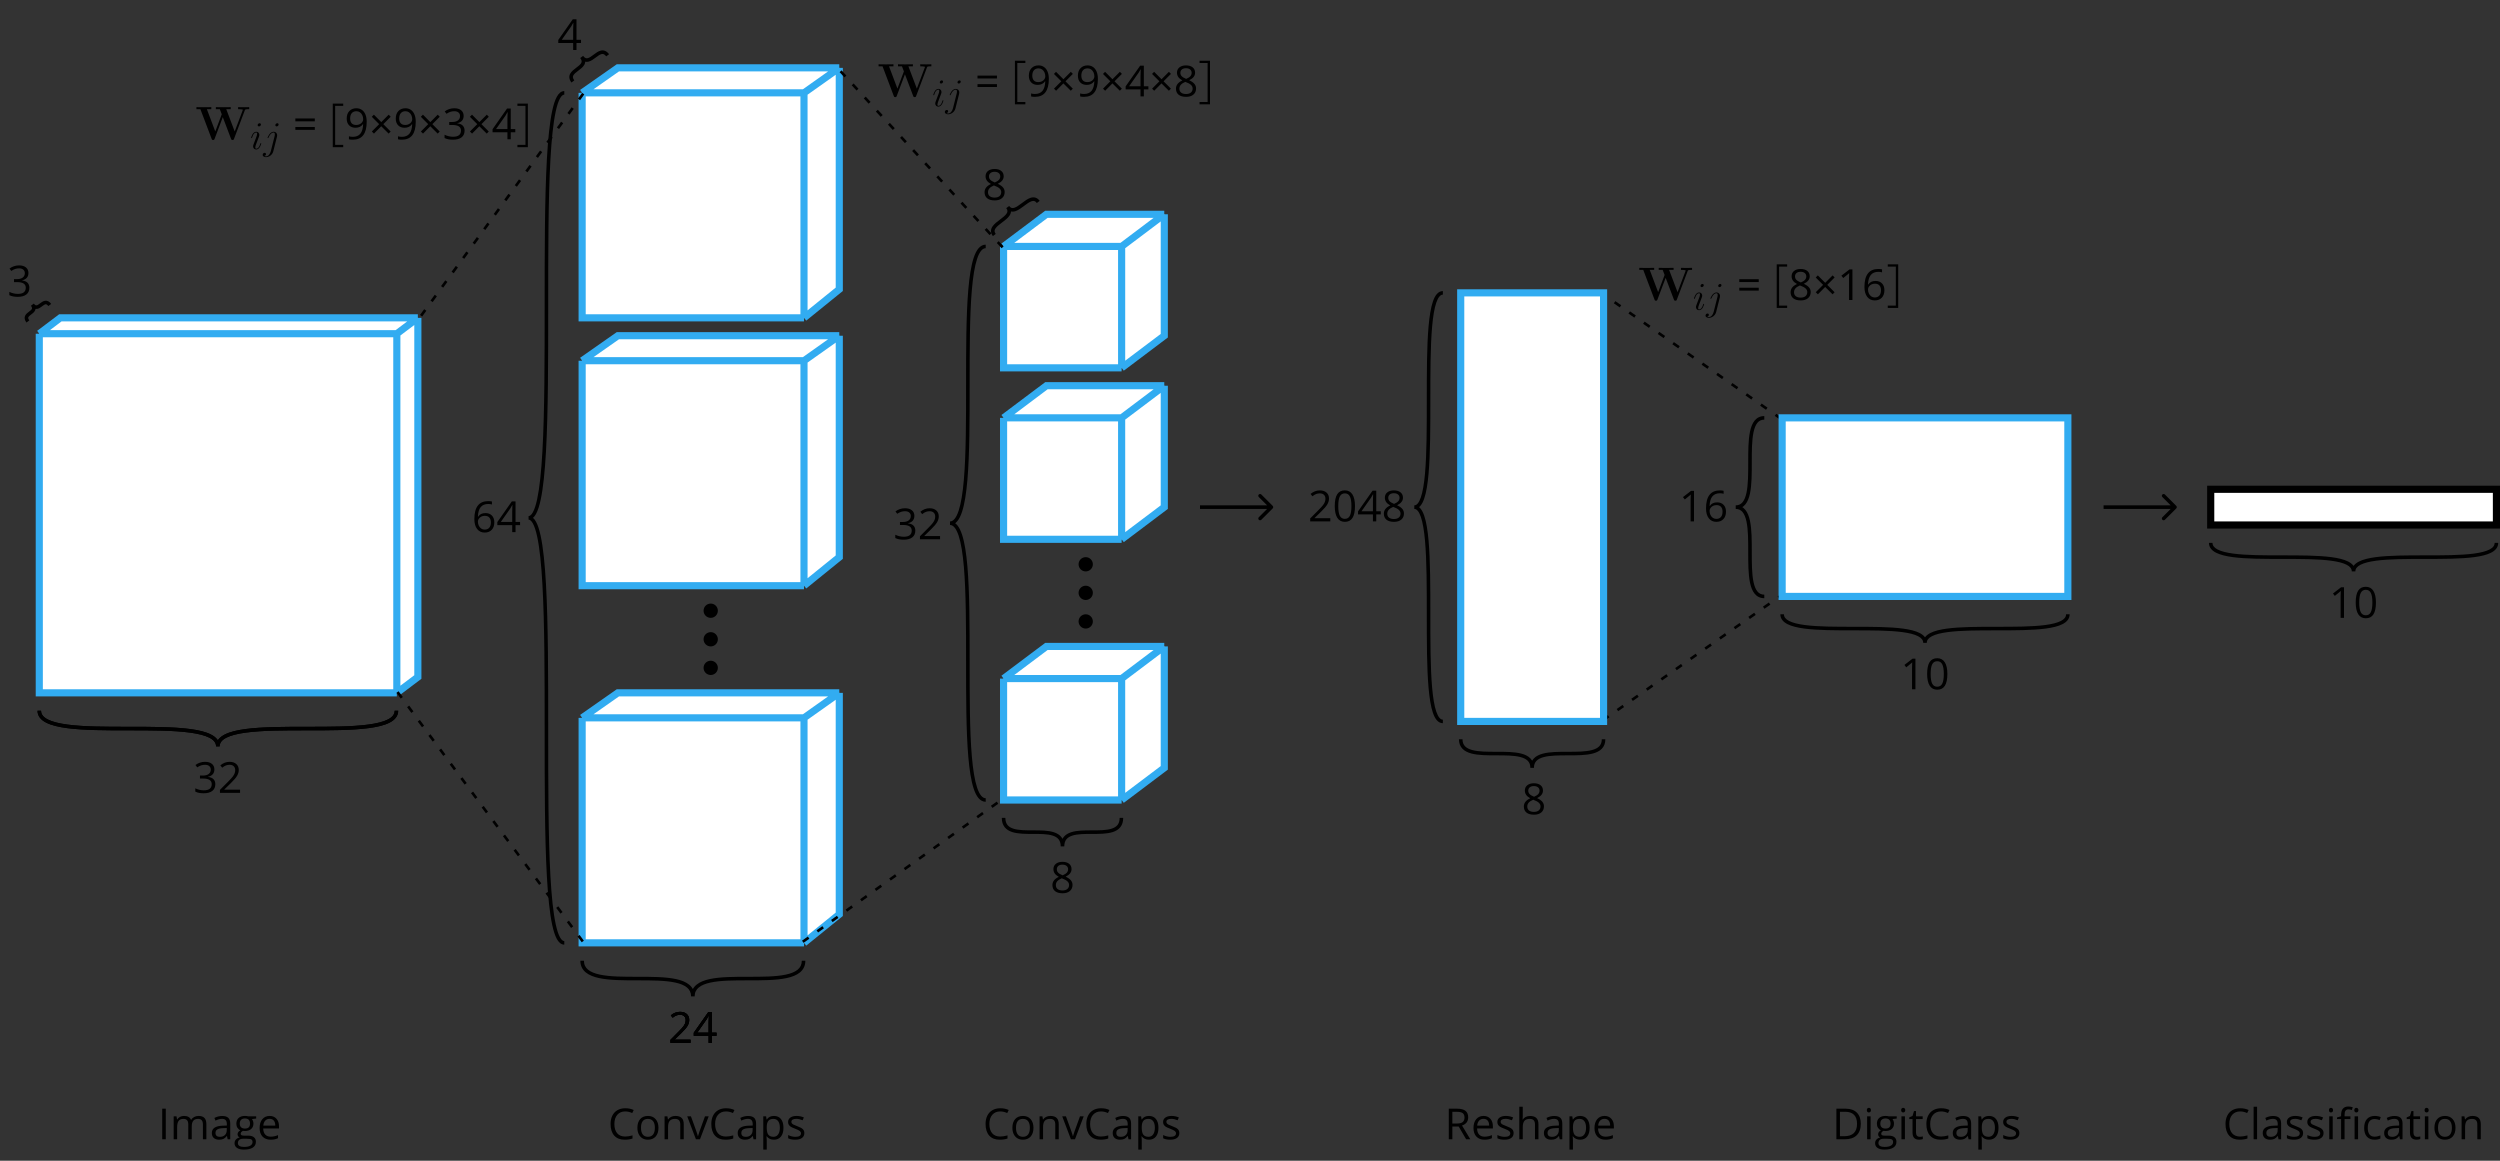 <svg width="700" height="325" viewBox="0 0 700 325" fill="none" xmlns="http://www.w3.org/2000/svg">
<rect x="0" y="0" width="700" height="325" fill="#333333" stroke="none"/>
<path d="M10.5 199C10.5 200.512 11.465 201.587 12.92 202.335C14.365 203.078 16.387 203.556 18.746 203.871C23.474 204.501 29.762 204.5 36 204.5C42.262 204.5 48.474 204.501 53.121 205.121C55.449 205.431 57.334 205.891 58.623 206.554C59.903 207.212 60.5 208.012 60.5 209L61.5 209C61.5 207.488 60.535 206.413 59.08 205.665C57.635 204.922 55.613 204.444 53.254 204.129C48.526 203.499 42.238 203.5 36 203.5C29.738 203.5 23.526 203.499 18.879 202.879C16.551 202.569 14.666 202.109 13.377 201.446C12.097 200.788 11.5 199.988 11.5 199L10.5 199ZM110.5 199C110.5 199.988 109.903 200.788 108.623 201.446C107.333 202.109 105.449 202.569 103.121 202.879C98.474 203.499 92.262 203.5 86 203.5C79.762 203.5 73.474 203.499 68.746 204.129C66.387 204.444 64.365 204.922 62.92 205.665C61.465 206.413 60.5 207.488 60.5 209L61.5 209C61.5 208.012 62.097 207.212 63.377 206.554C64.666 205.891 66.551 205.431 68.879 205.121C73.526 204.501 79.738 204.5 86 204.5C92.238 204.5 98.526 204.501 103.254 203.871C105.613 203.556 107.635 203.078 109.08 202.335C110.535 201.587 111.5 200.512 111.5 199L110.5 199Z" fill="black"/>
<path d="M10.5 199C10.5 200.512 11.465 201.587 12.92 202.335C14.365 203.078 16.387 203.556 18.746 203.871C23.474 204.501 29.762 204.5 36 204.5C42.262 204.5 48.474 204.501 53.121 205.121C55.449 205.431 57.334 205.891 58.623 206.554C59.903 207.212 60.5 208.012 60.5 209L61.5 209C61.5 207.488 60.535 206.413 59.08 205.665C57.635 204.922 55.613 204.444 53.254 204.129C48.526 203.499 42.238 203.5 36 203.5C29.738 203.5 23.526 203.499 18.879 202.879C16.551 202.569 14.666 202.109 13.377 201.446C12.097 200.788 11.5 199.988 11.5 199L10.5 199ZM110.5 199C110.5 199.988 109.903 200.788 108.623 201.446C107.333 202.109 105.449 202.569 103.121 202.879C98.474 203.499 92.262 203.5 86 203.5C79.762 203.5 73.474 203.499 68.746 204.129C66.387 204.444 64.365 204.922 62.92 205.665C61.465 206.413 60.5 207.488 60.5 209L61.5 209C61.5 208.012 62.097 207.212 63.377 206.554C64.666 205.891 66.551 205.431 68.879 205.121C73.526 204.501 79.738 204.5 86 204.5C92.238 204.5 98.526 204.501 103.254 203.871C105.613 203.556 107.635 203.078 109.08 202.335C110.535 201.587 111.5 200.512 111.5 199L110.5 199Z" fill="black"/>
<path d="M60.027 215.449C60.027 215.996 59.873 216.443 59.565 216.791C59.26 217.139 58.826 217.371 58.264 217.488V217.535C58.951 217.621 59.461 217.84 59.793 218.191C60.125 218.543 60.291 219.004 60.291 219.574C60.291 220.391 60.008 221.02 59.441 221.461C58.875 221.898 58.07 222.117 57.027 222.117C56.574 222.117 56.158 222.082 55.779 222.012C55.404 221.945 55.039 221.826 54.684 221.654V220.729C55.055 220.912 55.449 221.053 55.867 221.15C56.289 221.244 56.688 221.291 57.062 221.291C58.543 221.291 59.283 220.711 59.283 219.551C59.283 218.512 58.467 217.992 56.834 217.992H55.99V217.154H56.846C57.514 217.154 58.043 217.008 58.434 216.715C58.824 216.418 59.02 216.008 59.02 215.484C59.02 215.066 58.875 214.738 58.586 214.5C58.301 214.262 57.912 214.143 57.42 214.143C57.045 214.143 56.691 214.193 56.359 214.295C56.027 214.396 55.648 214.584 55.223 214.857L54.73 214.201C55.082 213.924 55.486 213.707 55.943 213.551C56.404 213.391 56.889 213.311 57.397 213.311C58.228 213.311 58.875 213.502 59.336 213.885C59.797 214.264 60.027 214.785 60.027 215.449ZM67.217 222H61.586V221.162L63.842 218.895C64.529 218.199 64.982 217.703 65.201 217.406C65.42 217.109 65.584 216.82 65.693 216.539C65.803 216.258 65.857 215.955 65.857 215.631C65.857 215.174 65.719 214.812 65.441 214.547C65.164 214.277 64.779 214.143 64.287 214.143C63.932 214.143 63.594 214.201 63.273 214.318C62.957 214.436 62.603 214.648 62.213 214.957L61.697 214.295C62.486 213.639 63.346 213.311 64.275 213.311C65.08 213.311 65.711 213.518 66.168 213.932C66.625 214.342 66.853 214.895 66.853 215.59C66.853 216.133 66.701 216.67 66.397 217.201C66.092 217.732 65.522 218.404 64.686 219.217L62.81 221.051V221.098H67.217V222Z" fill="black"/>
<path d="M45.422 319V310.434H46.418V319H45.422ZM56.812 319V314.822C56.812 314.311 56.703 313.928 56.484 313.674C56.266 313.416 55.926 313.287 55.465 313.287C54.859 313.287 54.412 313.461 54.123 313.809C53.834 314.156 53.69 314.691 53.69 315.414V319H52.717V314.822C52.717 314.311 52.607 313.928 52.389 313.674C52.17 313.416 51.828 313.287 51.363 313.287C50.754 313.287 50.307 313.471 50.022 313.838C49.74 314.201 49.6 314.799 49.6 315.631V319H48.627V312.578H49.418L49.576 313.457H49.623C49.807 313.145 50.065 312.9 50.397 312.725C50.732 312.549 51.107 312.461 51.522 312.461C52.525 312.461 53.182 312.824 53.49 313.551H53.537C53.728 313.215 54.006 312.949 54.369 312.754C54.732 312.559 55.147 312.461 55.611 312.461C56.338 312.461 56.881 312.648 57.24 313.023C57.603 313.395 57.785 313.99 57.785 314.811V319H56.812ZM63.744 319L63.551 318.086H63.504C63.184 318.488 62.863 318.762 62.543 318.906C62.227 319.047 61.83 319.117 61.353 319.117C60.717 319.117 60.217 318.953 59.853 318.625C59.494 318.297 59.315 317.83 59.315 317.225C59.315 315.928 60.352 315.248 62.426 315.186L63.516 315.15V314.752C63.516 314.248 63.406 313.877 63.188 313.639C62.973 313.396 62.627 313.275 62.15 313.275C61.615 313.275 61.01 313.439 60.334 313.768L60.035 313.023C60.352 312.852 60.697 312.717 61.072 312.619C61.451 312.521 61.83 312.473 62.209 312.473C62.975 312.473 63.541 312.643 63.908 312.982C64.279 313.322 64.465 313.867 64.465 314.617V319H63.744ZM61.547 318.314C62.152 318.314 62.627 318.148 62.971 317.816C63.318 317.484 63.492 317.02 63.492 316.422V315.842L62.52 315.883C61.746 315.91 61.188 316.031 60.844 316.246C60.504 316.457 60.334 316.787 60.334 317.236C60.334 317.588 60.44 317.855 60.65 318.039C60.865 318.223 61.164 318.314 61.547 318.314ZM71.731 312.578V313.193L70.541 313.334C70.65 313.471 70.748 313.65 70.834 313.873C70.92 314.092 70.963 314.34 70.963 314.617C70.963 315.246 70.748 315.748 70.318 316.123C69.889 316.498 69.299 316.686 68.549 316.686C68.357 316.686 68.178 316.67 68.01 316.639C67.596 316.857 67.389 317.133 67.389 317.465C67.389 317.641 67.461 317.771 67.606 317.857C67.75 317.939 67.998 317.98 68.35 317.98H69.486C70.182 317.98 70.715 318.127 71.086 318.42C71.461 318.713 71.648 319.139 71.648 319.697C71.648 320.408 71.363 320.949 70.793 321.32C70.223 321.695 69.391 321.883 68.297 321.883C67.457 321.883 66.809 321.727 66.352 321.414C65.898 321.102 65.672 320.66 65.672 320.09C65.672 319.699 65.797 319.361 66.047 319.076C66.297 318.791 66.648 318.598 67.102 318.496C66.938 318.422 66.799 318.307 66.686 318.15C66.576 317.994 66.522 317.812 66.522 317.605C66.522 317.371 66.584 317.166 66.709 316.99C66.834 316.814 67.031 316.645 67.301 316.48C66.969 316.344 66.697 316.111 66.486 315.783C66.279 315.455 66.176 315.08 66.176 314.658C66.176 313.955 66.387 313.414 66.809 313.035C67.231 312.652 67.828 312.461 68.602 312.461C68.938 312.461 69.24 312.5 69.51 312.578H71.731ZM66.609 320.078C66.609 320.426 66.756 320.689 67.049 320.869C67.342 321.049 67.762 321.139 68.309 321.139C69.125 321.139 69.728 321.016 70.119 320.77C70.514 320.527 70.711 320.197 70.711 319.779C70.711 319.432 70.603 319.189 70.389 319.053C70.174 318.92 69.769 318.854 69.176 318.854H68.01C67.568 318.854 67.225 318.959 66.978 319.17C66.732 319.381 66.609 319.684 66.609 320.078ZM67.137 314.635C67.137 315.084 67.264 315.424 67.518 315.654C67.772 315.885 68.125 316 68.578 316C69.527 316 70.002 315.539 70.002 314.617C70.002 313.652 69.522 313.17 68.561 313.17C68.103 313.17 67.752 313.293 67.506 313.539C67.26 313.785 67.137 314.15 67.137 314.635ZM75.762 319.117C74.812 319.117 74.062 318.828 73.512 318.25C72.965 317.672 72.691 316.869 72.691 315.842C72.691 314.807 72.945 313.984 73.453 313.375C73.965 312.766 74.65 312.461 75.51 312.461C76.314 312.461 76.951 312.727 77.42 313.258C77.889 313.785 78.123 314.482 78.123 315.35V315.965H73.699C73.719 316.719 73.908 317.291 74.268 317.682C74.631 318.072 75.141 318.268 75.797 318.268C76.488 318.268 77.172 318.123 77.848 317.834V318.701C77.504 318.85 77.178 318.955 76.869 319.018C76.564 319.084 76.195 319.117 75.762 319.117ZM75.498 313.275C74.982 313.275 74.57 313.443 74.262 313.779C73.957 314.115 73.777 314.58 73.723 315.174H77.08C77.08 314.561 76.943 314.092 76.67 313.768C76.397 313.439 76.006 313.275 75.498 313.275Z" fill="black"/>
<path d="M175.072 311.201C174.131 311.201 173.387 311.516 172.84 312.145C172.297 312.77 172.025 313.627 172.025 314.717C172.025 315.838 172.287 316.705 172.811 317.318C173.338 317.928 174.088 318.232 175.061 318.232C175.658 318.232 176.34 318.125 177.105 317.91V318.783C176.512 319.006 175.779 319.117 174.908 319.117C173.646 319.117 172.672 318.734 171.984 317.969C171.301 317.203 170.959 316.115 170.959 314.705C170.959 313.822 171.123 313.049 171.451 312.385C171.783 311.721 172.26 311.209 172.881 310.85C173.506 310.49 174.24 310.311 175.084 310.311C175.982 310.311 176.768 310.475 177.439 310.803L177.018 311.658C176.369 311.354 175.721 311.201 175.072 311.201ZM184.371 315.783C184.371 316.83 184.107 317.648 183.58 318.238C183.053 318.824 182.324 319.117 181.395 319.117C180.82 319.117 180.311 318.982 179.865 318.713C179.42 318.443 179.076 318.057 178.834 317.553C178.592 317.049 178.471 316.459 178.471 315.783C178.471 314.736 178.732 313.922 179.256 313.34C179.779 312.754 180.506 312.461 181.436 312.461C182.334 312.461 183.047 312.76 183.574 313.357C184.105 313.955 184.371 314.764 184.371 315.783ZM179.479 315.783C179.479 316.604 179.643 317.229 179.971 317.658C180.299 318.088 180.781 318.303 181.418 318.303C182.055 318.303 182.537 318.09 182.865 317.664C183.197 317.234 183.363 316.607 183.363 315.783C183.363 314.967 183.197 314.348 182.865 313.926C182.537 313.5 182.051 313.287 181.406 313.287C180.77 313.287 180.289 313.496 179.965 313.914C179.641 314.332 179.479 314.955 179.479 315.783ZM190.477 319V314.846C190.477 314.322 190.357 313.932 190.119 313.674C189.881 313.416 189.508 313.287 189 313.287C188.328 313.287 187.836 313.469 187.523 313.832C187.211 314.195 187.055 314.795 187.055 315.631V319H186.082V312.578H186.873L187.031 313.457H187.078C187.277 313.141 187.557 312.896 187.916 312.725C188.275 312.549 188.676 312.461 189.117 312.461C189.891 312.461 190.473 312.648 190.863 313.023C191.254 313.395 191.449 313.99 191.449 314.811V319H190.477ZM194.859 319L192.422 312.578H193.465L194.848 316.387C195.16 317.277 195.344 317.855 195.398 318.121H195.445C195.488 317.914 195.623 317.486 195.85 316.838C196.08 316.186 196.594 314.766 197.391 312.578H198.434L195.996 319H194.859ZM203.279 311.201C202.338 311.201 201.594 311.516 201.047 312.145C200.504 312.77 200.232 313.627 200.232 314.717C200.232 315.838 200.494 316.705 201.018 317.318C201.545 317.928 202.295 318.232 203.268 318.232C203.865 318.232 204.547 318.125 205.312 317.91V318.783C204.719 319.006 203.986 319.117 203.115 319.117C201.854 319.117 200.879 318.734 200.191 317.969C199.508 317.203 199.166 316.115 199.166 314.705C199.166 313.822 199.33 313.049 199.658 312.385C199.99 311.721 200.467 311.209 201.088 310.85C201.713 310.49 202.447 310.311 203.291 310.311C204.189 310.311 204.975 310.475 205.646 310.803L205.225 311.658C204.576 311.354 203.928 311.201 203.279 311.201ZM210.984 319L210.791 318.086H210.744C210.424 318.488 210.104 318.762 209.783 318.906C209.467 319.047 209.07 319.117 208.594 319.117C207.957 319.117 207.457 318.953 207.094 318.625C206.734 318.297 206.555 317.83 206.555 317.225C206.555 315.928 207.592 315.248 209.666 315.186L210.756 315.15V314.752C210.756 314.248 210.646 313.877 210.428 313.639C210.213 313.396 209.867 313.275 209.391 313.275C208.855 313.275 208.25 313.439 207.574 313.768L207.275 313.023C207.592 312.852 207.938 312.717 208.312 312.619C208.691 312.521 209.07 312.473 209.449 312.473C210.215 312.473 210.781 312.643 211.148 312.982C211.52 313.322 211.705 313.867 211.705 314.617V319H210.984ZM208.787 318.314C209.393 318.314 209.867 318.148 210.211 317.816C210.559 317.484 210.732 317.02 210.732 316.422V315.842L209.76 315.883C208.986 315.91 208.428 316.031 208.084 316.246C207.744 316.457 207.574 316.787 207.574 317.236C207.574 317.588 207.68 317.855 207.891 318.039C208.105 318.223 208.404 318.314 208.787 318.314ZM216.703 319.117C216.285 319.117 215.902 319.041 215.555 318.889C215.211 318.732 214.922 318.494 214.688 318.174H214.617C214.664 318.549 214.688 318.904 214.688 319.24V321.883H213.715V312.578H214.506L214.641 313.457H214.688C214.938 313.105 215.229 312.852 215.561 312.695C215.893 312.539 216.273 312.461 216.703 312.461C217.555 312.461 218.211 312.752 218.672 313.334C219.137 313.916 219.369 314.732 219.369 315.783C219.369 316.838 219.133 317.658 218.66 318.244C218.191 318.826 217.539 319.117 216.703 319.117ZM216.562 313.287C215.906 313.287 215.432 313.469 215.139 313.832C214.846 314.195 214.695 314.773 214.688 315.566V315.783C214.688 316.686 214.838 317.332 215.139 317.723C215.439 318.109 215.922 318.303 216.586 318.303C217.141 318.303 217.574 318.078 217.887 317.629C218.203 317.18 218.361 316.561 218.361 315.771C218.361 314.971 218.203 314.357 217.887 313.932C217.574 313.502 217.133 313.287 216.562 313.287ZM225.217 317.248C225.217 317.846 224.994 318.307 224.549 318.631C224.104 318.955 223.479 319.117 222.674 319.117C221.822 319.117 221.158 318.982 220.682 318.713V317.811C220.99 317.967 221.32 318.09 221.672 318.18C222.027 318.27 222.369 318.314 222.697 318.314C223.205 318.314 223.596 318.234 223.869 318.074C224.143 317.91 224.279 317.662 224.279 317.33C224.279 317.08 224.17 316.867 223.951 316.691C223.736 316.512 223.314 316.301 222.686 316.059C222.088 315.836 221.662 315.643 221.408 315.479C221.158 315.311 220.971 315.121 220.846 314.91C220.725 314.699 220.664 314.447 220.664 314.154C220.664 313.631 220.877 313.219 221.303 312.918C221.729 312.613 222.312 312.461 223.055 312.461C223.746 312.461 224.422 312.602 225.082 312.883L224.736 313.674C224.092 313.408 223.508 313.275 222.984 313.275C222.523 313.275 222.176 313.348 221.941 313.492C221.707 313.637 221.59 313.836 221.59 314.09C221.59 314.262 221.633 314.408 221.719 314.529C221.809 314.65 221.951 314.766 222.146 314.875C222.342 314.984 222.717 315.143 223.271 315.35C224.033 315.627 224.547 315.906 224.812 316.188C225.082 316.469 225.217 316.822 225.217 317.248Z" fill="black"/>
<path d="M280.072 311.201C279.131 311.201 278.387 311.516 277.84 312.145C277.297 312.77 277.025 313.627 277.025 314.717C277.025 315.838 277.287 316.705 277.811 317.318C278.338 317.928 279.088 318.232 280.061 318.232C280.658 318.232 281.34 318.125 282.105 317.91V318.783C281.512 319.006 280.779 319.117 279.908 319.117C278.646 319.117 277.672 318.734 276.984 317.969C276.301 317.203 275.959 316.115 275.959 314.705C275.959 313.822 276.123 313.049 276.451 312.385C276.783 311.721 277.26 311.209 277.881 310.85C278.506 310.49 279.24 310.311 280.084 310.311C280.982 310.311 281.768 310.475 282.439 310.803L282.018 311.658C281.369 311.354 280.721 311.201 280.072 311.201ZM289.371 315.783C289.371 316.83 289.107 317.648 288.58 318.238C288.053 318.824 287.324 319.117 286.395 319.117C285.82 319.117 285.311 318.982 284.865 318.713C284.42 318.443 284.076 318.057 283.834 317.553C283.592 317.049 283.471 316.459 283.471 315.783C283.471 314.736 283.732 313.922 284.256 313.34C284.779 312.754 285.506 312.461 286.436 312.461C287.334 312.461 288.047 312.76 288.574 313.357C289.105 313.955 289.371 314.764 289.371 315.783ZM284.479 315.783C284.479 316.604 284.643 317.229 284.971 317.658C285.299 318.088 285.781 318.303 286.418 318.303C287.055 318.303 287.537 318.09 287.865 317.664C288.197 317.234 288.363 316.607 288.363 315.783C288.363 314.967 288.197 314.348 287.865 313.926C287.537 313.5 287.051 313.287 286.406 313.287C285.77 313.287 285.289 313.496 284.965 313.914C284.641 314.332 284.479 314.955 284.479 315.783ZM295.477 319V314.846C295.477 314.322 295.357 313.932 295.119 313.674C294.881 313.416 294.508 313.287 294 313.287C293.328 313.287 292.836 313.469 292.523 313.832C292.211 314.195 292.055 314.795 292.055 315.631V319H291.082V312.578H291.873L292.031 313.457H292.078C292.277 313.141 292.557 312.896 292.916 312.725C293.275 312.549 293.676 312.461 294.117 312.461C294.891 312.461 295.473 312.648 295.863 313.023C296.254 313.395 296.449 313.99 296.449 314.811V319H295.477ZM299.859 319L297.422 312.578H298.465L299.848 316.387C300.16 317.277 300.344 317.855 300.398 318.121H300.445C300.488 317.914 300.623 317.486 300.85 316.838C301.08 316.186 301.594 314.766 302.391 312.578H303.434L300.996 319H299.859ZM308.279 311.201C307.338 311.201 306.594 311.516 306.047 312.145C305.504 312.77 305.232 313.627 305.232 314.717C305.232 315.838 305.494 316.705 306.018 317.318C306.545 317.928 307.295 318.232 308.268 318.232C308.865 318.232 309.547 318.125 310.312 317.91V318.783C309.719 319.006 308.986 319.117 308.115 319.117C306.854 319.117 305.879 318.734 305.191 317.969C304.508 317.203 304.166 316.115 304.166 314.705C304.166 313.822 304.33 313.049 304.658 312.385C304.99 311.721 305.467 311.209 306.088 310.85C306.713 310.49 307.447 310.311 308.291 310.311C309.189 310.311 309.975 310.475 310.646 310.803L310.225 311.658C309.576 311.354 308.928 311.201 308.279 311.201ZM315.984 319L315.791 318.086H315.744C315.424 318.488 315.104 318.762 314.783 318.906C314.467 319.047 314.07 319.117 313.594 319.117C312.957 319.117 312.457 318.953 312.094 318.625C311.734 318.297 311.555 317.83 311.555 317.225C311.555 315.928 312.592 315.248 314.666 315.186L315.756 315.15V314.752C315.756 314.248 315.646 313.877 315.428 313.639C315.213 313.396 314.867 313.275 314.391 313.275C313.855 313.275 313.25 313.439 312.574 313.768L312.275 313.023C312.592 312.852 312.938 312.717 313.312 312.619C313.691 312.521 314.07 312.473 314.449 312.473C315.215 312.473 315.781 312.643 316.148 312.982C316.52 313.322 316.705 313.867 316.705 314.617V319H315.984ZM313.787 318.314C314.393 318.314 314.867 318.148 315.211 317.816C315.559 317.484 315.732 317.02 315.732 316.422V315.842L314.76 315.883C313.986 315.91 313.428 316.031 313.084 316.246C312.744 316.457 312.574 316.787 312.574 317.236C312.574 317.588 312.68 317.855 312.891 318.039C313.105 318.223 313.404 318.314 313.787 318.314ZM321.703 319.117C321.285 319.117 320.902 319.041 320.555 318.889C320.211 318.732 319.922 318.494 319.688 318.174H319.617C319.664 318.549 319.688 318.904 319.688 319.24V321.883H318.715V312.578H319.506L319.641 313.457H319.688C319.938 313.105 320.229 312.852 320.561 312.695C320.893 312.539 321.273 312.461 321.703 312.461C322.555 312.461 323.211 312.752 323.672 313.334C324.137 313.916 324.369 314.732 324.369 315.783C324.369 316.838 324.133 317.658 323.66 318.244C323.191 318.826 322.539 319.117 321.703 319.117ZM321.562 313.287C320.906 313.287 320.432 313.469 320.139 313.832C319.846 314.195 319.695 314.773 319.688 315.566V315.783C319.688 316.686 319.838 317.332 320.139 317.723C320.439 318.109 320.922 318.303 321.586 318.303C322.141 318.303 322.574 318.078 322.887 317.629C323.203 317.18 323.361 316.561 323.361 315.771C323.361 314.971 323.203 314.357 322.887 313.932C322.574 313.502 322.133 313.287 321.562 313.287ZM330.217 317.248C330.217 317.846 329.994 318.307 329.549 318.631C329.104 318.955 328.479 319.117 327.674 319.117C326.822 319.117 326.158 318.982 325.682 318.713V317.811C325.99 317.967 326.32 318.09 326.672 318.18C327.027 318.27 327.369 318.314 327.697 318.314C328.205 318.314 328.596 318.234 328.869 318.074C329.143 317.91 329.279 317.662 329.279 317.33C329.279 317.08 329.17 316.867 328.951 316.691C328.736 316.512 328.314 316.301 327.686 316.059C327.088 315.836 326.662 315.643 326.408 315.479C326.158 315.311 325.971 315.121 325.846 314.91C325.725 314.699 325.664 314.447 325.664 314.154C325.664 313.631 325.877 313.219 326.303 312.918C326.729 312.613 327.312 312.461 328.055 312.461C328.746 312.461 329.422 312.602 330.082 312.883L329.736 313.674C329.092 313.408 328.508 313.275 327.984 313.275C327.523 313.275 327.176 313.348 326.941 313.492C326.707 313.637 326.59 313.836 326.59 314.09C326.59 314.262 326.633 314.408 326.719 314.529C326.809 314.65 326.951 314.766 327.146 314.875C327.342 314.984 327.717 315.143 328.271 315.35C329.033 315.627 329.547 315.906 329.812 316.188C330.082 316.469 330.217 316.822 330.217 317.248Z" fill="black"/>
<path d="M406.656 315.438V319H405.66V310.434H408.01C409.061 310.434 409.836 310.635 410.336 311.037C410.84 311.439 411.092 312.045 411.092 312.854C411.092 313.986 410.518 314.752 409.369 315.15L411.695 319H410.518L408.443 315.438H406.656ZM406.656 314.582H408.021C408.725 314.582 409.24 314.443 409.568 314.166C409.896 313.885 410.061 313.465 410.061 312.906C410.061 312.34 409.893 311.932 409.557 311.682C409.225 311.432 408.689 311.307 407.951 311.307H406.656V314.582ZM415.645 319.117C414.695 319.117 413.945 318.828 413.395 318.25C412.848 317.672 412.574 316.869 412.574 315.842C412.574 314.807 412.828 313.984 413.336 313.375C413.848 312.766 414.533 312.461 415.393 312.461C416.197 312.461 416.834 312.727 417.303 313.258C417.771 313.785 418.006 314.482 418.006 315.35V315.965H413.582C413.602 316.719 413.791 317.291 414.15 317.682C414.514 318.072 415.023 318.268 415.68 318.268C416.371 318.268 417.055 318.123 417.73 317.834V318.701C417.387 318.85 417.061 318.955 416.752 319.018C416.447 319.084 416.078 319.117 415.645 319.117ZM415.381 313.275C414.865 313.275 414.453 313.443 414.145 313.779C413.84 314.115 413.66 314.58 413.605 315.174H416.963C416.963 314.561 416.826 314.092 416.553 313.768C416.279 313.439 415.889 313.275 415.381 313.275ZM423.812 317.248C423.812 317.846 423.59 318.307 423.145 318.631C422.699 318.955 422.074 319.117 421.27 319.117C420.418 319.117 419.754 318.982 419.277 318.713V317.811C419.586 317.967 419.916 318.09 420.268 318.18C420.623 318.27 420.965 318.314 421.293 318.314C421.801 318.314 422.191 318.234 422.465 318.074C422.738 317.91 422.875 317.662 422.875 317.33C422.875 317.08 422.766 316.867 422.547 316.691C422.332 316.512 421.91 316.301 421.281 316.059C420.684 315.836 420.258 315.643 420.004 315.479C419.754 315.311 419.566 315.121 419.441 314.91C419.32 314.699 419.26 314.447 419.26 314.154C419.26 313.631 419.473 313.219 419.898 312.918C420.324 312.613 420.908 312.461 421.65 312.461C422.342 312.461 423.018 312.602 423.678 312.883L423.332 313.674C422.688 313.408 422.104 313.275 421.58 313.275C421.119 313.275 420.771 313.348 420.537 313.492C420.303 313.637 420.186 313.836 420.186 314.09C420.186 314.262 420.229 314.408 420.314 314.529C420.404 314.65 420.547 314.766 420.742 314.875C420.938 314.984 421.312 315.143 421.867 315.35C422.629 315.627 423.143 315.906 423.408 316.188C423.678 316.469 423.812 316.822 423.812 317.248ZM429.795 319V314.846C429.795 314.322 429.676 313.932 429.438 313.674C429.199 313.416 428.826 313.287 428.318 313.287C427.643 313.287 427.148 313.471 426.836 313.838C426.527 314.205 426.373 314.807 426.373 315.643V319H425.4V309.883H426.373V312.643C426.373 312.975 426.357 313.25 426.326 313.469H426.385C426.576 313.16 426.848 312.918 427.199 312.742C427.555 312.562 427.959 312.473 428.412 312.473C429.197 312.473 429.785 312.66 430.176 313.035C430.57 313.406 430.768 313.998 430.768 314.811V319H429.795ZM436.721 319L436.527 318.086H436.48C436.16 318.488 435.84 318.762 435.52 318.906C435.203 319.047 434.807 319.117 434.33 319.117C433.693 319.117 433.193 318.953 432.83 318.625C432.471 318.297 432.291 317.83 432.291 317.225C432.291 315.928 433.328 315.248 435.402 315.186L436.492 315.15V314.752C436.492 314.248 436.383 313.877 436.164 313.639C435.949 313.396 435.604 313.275 435.127 313.275C434.592 313.275 433.986 313.439 433.311 313.768L433.012 313.023C433.328 312.852 433.674 312.717 434.049 312.619C434.428 312.521 434.807 312.473 435.186 312.473C435.951 312.473 436.518 312.643 436.885 312.982C437.256 313.322 437.441 313.867 437.441 314.617V319H436.721ZM434.523 318.314C435.129 318.314 435.604 318.148 435.947 317.816C436.295 317.484 436.469 317.02 436.469 316.422V315.842L435.496 315.883C434.723 315.91 434.164 316.031 433.82 316.246C433.48 316.457 433.311 316.787 433.311 317.236C433.311 317.588 433.416 317.855 433.627 318.039C433.842 318.223 434.141 318.314 434.523 318.314ZM442.439 319.117C442.021 319.117 441.639 319.041 441.291 318.889C440.947 318.732 440.658 318.494 440.424 318.174H440.354C440.4 318.549 440.424 318.904 440.424 319.24V321.883H439.451V312.578H440.242L440.377 313.457H440.424C440.674 313.105 440.965 312.852 441.297 312.695C441.629 312.539 442.01 312.461 442.439 312.461C443.291 312.461 443.947 312.752 444.408 313.334C444.873 313.916 445.105 314.732 445.105 315.783C445.105 316.838 444.869 317.658 444.396 318.244C443.928 318.826 443.275 319.117 442.439 319.117ZM442.299 313.287C441.643 313.287 441.168 313.469 440.875 313.832C440.582 314.195 440.432 314.773 440.424 315.566V315.783C440.424 316.686 440.574 317.332 440.875 317.723C441.176 318.109 441.658 318.303 442.322 318.303C442.877 318.303 443.311 318.078 443.623 317.629C443.939 317.18 444.098 316.561 444.098 315.771C444.098 314.971 443.939 314.357 443.623 313.932C443.311 313.502 442.869 313.287 442.299 313.287ZM449.523 319.117C448.574 319.117 447.824 318.828 447.273 318.25C446.727 317.672 446.453 316.869 446.453 315.842C446.453 314.807 446.707 313.984 447.215 313.375C447.727 312.766 448.412 312.461 449.271 312.461C450.076 312.461 450.713 312.727 451.182 313.258C451.65 313.785 451.885 314.482 451.885 315.35V315.965H447.461C447.48 316.719 447.67 317.291 448.029 317.682C448.393 318.072 448.902 318.268 449.559 318.268C450.25 318.268 450.934 318.123 451.609 317.834V318.701C451.266 318.85 450.939 318.955 450.631 319.018C450.326 319.084 449.957 319.117 449.523 319.117ZM449.26 313.275C448.744 313.275 448.332 313.443 448.023 313.779C447.719 314.115 447.539 314.58 447.484 315.174H450.842C450.842 314.561 450.705 314.092 450.432 313.768C450.158 313.439 449.768 313.275 449.26 313.275Z" fill="black"/>
<path d="M521.025 314.635C521.025 316.049 520.641 317.131 519.871 317.881C519.105 318.627 518.002 319 516.561 319H514.188V310.434H516.812C518.145 310.434 519.18 310.803 519.918 311.541C520.656 312.279 521.025 313.311 521.025 314.635ZM519.971 314.67C519.971 313.553 519.689 312.711 519.127 312.145C518.568 311.578 517.736 311.295 516.631 311.295H515.184V318.139H516.396C517.584 318.139 518.477 317.848 519.074 317.266C519.672 316.68 519.971 315.814 519.971 314.67ZM523.768 319H522.795V312.578H523.768V319ZM522.713 310.838C522.713 310.615 522.768 310.453 522.877 310.352C522.986 310.246 523.123 310.193 523.287 310.193C523.443 310.193 523.578 310.246 523.691 310.352C523.805 310.457 523.861 310.619 523.861 310.838C523.861 311.057 523.805 311.221 523.691 311.33C523.578 311.436 523.443 311.488 523.287 311.488C523.123 311.488 522.986 311.436 522.877 311.33C522.768 311.221 522.713 311.057 522.713 310.838ZM531.086 312.578V313.193L529.896 313.334C530.006 313.471 530.104 313.65 530.189 313.873C530.275 314.092 530.318 314.34 530.318 314.617C530.318 315.246 530.104 315.748 529.674 316.123C529.244 316.498 528.654 316.686 527.904 316.686C527.713 316.686 527.533 316.67 527.365 316.639C526.951 316.857 526.744 317.133 526.744 317.465C526.744 317.641 526.816 317.771 526.961 317.857C527.105 317.939 527.354 317.98 527.705 317.98H528.842C529.537 317.98 530.07 318.127 530.441 318.42C530.816 318.713 531.004 319.139 531.004 319.697C531.004 320.408 530.719 320.949 530.148 321.32C529.578 321.695 528.746 321.883 527.652 321.883C526.812 321.883 526.164 321.727 525.707 321.414C525.254 321.102 525.027 320.66 525.027 320.09C525.027 319.699 525.152 319.361 525.402 319.076C525.652 318.791 526.004 318.598 526.457 318.496C526.293 318.422 526.154 318.307 526.041 318.15C525.932 317.994 525.877 317.812 525.877 317.605C525.877 317.371 525.939 317.166 526.064 316.99C526.189 316.814 526.387 316.645 526.656 316.48C526.324 316.344 526.053 316.111 525.842 315.783C525.635 315.455 525.531 315.08 525.531 314.658C525.531 313.955 525.742 313.414 526.164 313.035C526.586 312.652 527.184 312.461 527.957 312.461C528.293 312.461 528.596 312.5 528.865 312.578H531.086ZM525.965 320.078C525.965 320.426 526.111 320.689 526.404 320.869C526.697 321.049 527.117 321.139 527.664 321.139C528.48 321.139 529.084 321.016 529.475 320.77C529.869 320.527 530.066 320.197 530.066 319.779C530.066 319.432 529.959 319.189 529.744 319.053C529.529 318.92 529.125 318.854 528.531 318.854H527.365C526.924 318.854 526.58 318.959 526.334 319.17C526.088 319.381 525.965 319.684 525.965 320.078ZM526.492 314.635C526.492 315.084 526.619 315.424 526.873 315.654C527.127 315.885 527.48 316 527.934 316C528.883 316 529.357 315.539 529.357 314.617C529.357 313.652 528.877 313.17 527.916 313.17C527.459 313.17 527.107 313.293 526.861 313.539C526.615 313.785 526.492 314.15 526.492 314.635ZM533.377 319H532.404V312.578H533.377V319ZM532.322 310.838C532.322 310.615 532.377 310.453 532.486 310.352C532.596 310.246 532.732 310.193 532.896 310.193C533.053 310.193 533.188 310.246 533.301 310.352C533.414 310.457 533.471 310.619 533.471 310.838C533.471 311.057 533.414 311.221 533.301 311.33C533.188 311.436 533.053 311.488 532.896 311.488C532.732 311.488 532.596 311.436 532.486 311.33C532.377 311.221 532.322 311.057 532.322 310.838ZM537.514 318.314C537.686 318.314 537.852 318.303 538.012 318.279C538.172 318.252 538.299 318.225 538.393 318.197V318.941C538.287 318.992 538.131 319.033 537.924 319.064C537.721 319.1 537.537 319.117 537.373 319.117C536.131 319.117 535.51 318.463 535.51 317.154V313.334H534.59V312.865L535.51 312.461L535.92 311.09H536.482V312.578H538.346V313.334H536.482V317.113C536.482 317.5 536.574 317.797 536.758 318.004C536.941 318.211 537.193 318.314 537.514 318.314ZM543.496 311.201C542.555 311.201 541.811 311.516 541.264 312.145C540.721 312.77 540.449 313.627 540.449 314.717C540.449 315.838 540.711 316.705 541.234 317.318C541.762 317.928 542.512 318.232 543.484 318.232C544.082 318.232 544.764 318.125 545.529 317.91V318.783C544.936 319.006 544.203 319.117 543.332 319.117C542.07 319.117 541.096 318.734 540.408 317.969C539.725 317.203 539.383 316.115 539.383 314.705C539.383 313.822 539.547 313.049 539.875 312.385C540.207 311.721 540.684 311.209 541.305 310.85C541.93 310.49 542.664 310.311 543.508 310.311C544.406 310.311 545.191 310.475 545.863 310.803L545.441 311.658C544.793 311.354 544.145 311.201 543.496 311.201ZM551.201 319L551.008 318.086H550.961C550.641 318.488 550.32 318.762 550 318.906C549.684 319.047 549.287 319.117 548.811 319.117C548.174 319.117 547.674 318.953 547.311 318.625C546.951 318.297 546.771 317.83 546.771 317.225C546.771 315.928 547.809 315.248 549.883 315.186L550.973 315.15V314.752C550.973 314.248 550.863 313.877 550.645 313.639C550.43 313.396 550.084 313.275 549.607 313.275C549.072 313.275 548.467 313.439 547.791 313.768L547.492 313.023C547.809 312.852 548.154 312.717 548.529 312.619C548.908 312.521 549.287 312.473 549.666 312.473C550.432 312.473 550.998 312.643 551.365 312.982C551.736 313.322 551.922 313.867 551.922 314.617V319H551.201ZM549.004 318.314C549.609 318.314 550.084 318.148 550.428 317.816C550.775 317.484 550.949 317.02 550.949 316.422V315.842L549.977 315.883C549.203 315.91 548.645 316.031 548.301 316.246C547.961 316.457 547.791 316.787 547.791 317.236C547.791 317.588 547.896 317.855 548.107 318.039C548.322 318.223 548.621 318.314 549.004 318.314ZM556.92 319.117C556.502 319.117 556.119 319.041 555.771 318.889C555.428 318.732 555.139 318.494 554.904 318.174H554.834C554.881 318.549 554.904 318.904 554.904 319.24V321.883H553.932V312.578H554.723L554.857 313.457H554.904C555.154 313.105 555.445 312.852 555.777 312.695C556.109 312.539 556.49 312.461 556.92 312.461C557.771 312.461 558.428 312.752 558.889 313.334C559.354 313.916 559.586 314.732 559.586 315.783C559.586 316.838 559.35 317.658 558.877 318.244C558.408 318.826 557.756 319.117 556.92 319.117ZM556.779 313.287C556.123 313.287 555.648 313.469 555.355 313.832C555.062 314.195 554.912 314.773 554.904 315.566V315.783C554.904 316.686 555.055 317.332 555.355 317.723C555.656 318.109 556.139 318.303 556.803 318.303C557.357 318.303 557.791 318.078 558.104 317.629C558.42 317.18 558.578 316.561 558.578 315.771C558.578 314.971 558.42 314.357 558.104 313.932C557.791 313.502 557.35 313.287 556.779 313.287ZM565.434 317.248C565.434 317.846 565.211 318.307 564.766 318.631C564.32 318.955 563.695 319.117 562.891 319.117C562.039 319.117 561.375 318.982 560.898 318.713V317.811C561.207 317.967 561.537 318.09 561.889 318.18C562.244 318.27 562.586 318.314 562.914 318.314C563.422 318.314 563.812 318.234 564.086 318.074C564.359 317.91 564.496 317.662 564.496 317.33C564.496 317.08 564.387 316.867 564.168 316.691C563.953 316.512 563.531 316.301 562.902 316.059C562.305 315.836 561.879 315.643 561.625 315.479C561.375 315.311 561.188 315.121 561.062 314.91C560.941 314.699 560.881 314.447 560.881 314.154C560.881 313.631 561.094 313.219 561.52 312.918C561.945 312.613 562.529 312.461 563.271 312.461C563.963 312.461 564.639 312.602 565.299 312.883L564.953 313.674C564.309 313.408 563.725 313.275 563.201 313.275C562.74 313.275 562.393 313.348 562.158 313.492C561.924 313.637 561.807 313.836 561.807 314.09C561.807 314.262 561.85 314.408 561.936 314.529C562.025 314.65 562.168 314.766 562.363 314.875C562.559 314.984 562.934 315.143 563.488 315.35C564.25 315.627 564.764 315.906 565.029 316.188C565.299 316.469 565.434 316.822 565.434 317.248Z" fill="black"/>
<path d="M627.254 311.201C626.312 311.201 625.568 311.516 625.021 312.145C624.479 312.77 624.207 313.627 624.207 314.717C624.207 315.838 624.469 316.705 624.992 317.318C625.52 317.928 626.27 318.232 627.242 318.232C627.84 318.232 628.521 318.125 629.287 317.91V318.783C628.693 319.006 627.961 319.117 627.09 319.117C625.828 319.117 624.854 318.734 624.166 317.969C623.482 317.203 623.141 316.115 623.141 314.705C623.141 313.822 623.305 313.049 623.633 312.385C623.965 311.721 624.441 311.209 625.062 310.85C625.688 310.49 626.422 310.311 627.266 310.311C628.164 310.311 628.949 310.475 629.621 310.803L629.199 311.658C628.551 311.354 627.902 311.201 627.254 311.201ZM631.982 319H631.01V309.883H631.982V319ZM637.994 319L637.801 318.086H637.754C637.434 318.488 637.113 318.762 636.793 318.906C636.477 319.047 636.08 319.117 635.604 319.117C634.967 319.117 634.467 318.953 634.104 318.625C633.744 318.297 633.564 317.83 633.564 317.225C633.564 315.928 634.602 315.248 636.676 315.186L637.766 315.15V314.752C637.766 314.248 637.656 313.877 637.438 313.639C637.223 313.396 636.877 313.275 636.4 313.275C635.865 313.275 635.26 313.439 634.584 313.768L634.285 313.023C634.602 312.852 634.947 312.717 635.322 312.619C635.701 312.521 636.08 312.473 636.459 312.473C637.225 312.473 637.791 312.643 638.158 312.982C638.529 313.322 638.715 313.867 638.715 314.617V319H637.994ZM635.797 318.314C636.402 318.314 636.877 318.148 637.221 317.816C637.568 317.484 637.742 317.02 637.742 316.422V315.842L636.77 315.883C635.996 315.91 635.438 316.031 635.094 316.246C634.754 316.457 634.584 316.787 634.584 317.236C634.584 317.588 634.689 317.855 634.9 318.039C635.115 318.223 635.414 318.314 635.797 318.314ZM644.867 317.248C644.867 317.846 644.645 318.307 644.199 318.631C643.754 318.955 643.129 319.117 642.324 319.117C641.473 319.117 640.809 318.982 640.332 318.713V317.811C640.641 317.967 640.971 318.09 641.322 318.18C641.678 318.27 642.02 318.314 642.348 318.314C642.855 318.314 643.246 318.234 643.52 318.074C643.793 317.91 643.93 317.662 643.93 317.33C643.93 317.08 643.82 316.867 643.602 316.691C643.387 316.512 642.965 316.301 642.336 316.059C641.738 315.836 641.312 315.643 641.059 315.479C640.809 315.311 640.621 315.121 640.496 314.91C640.375 314.699 640.314 314.447 640.314 314.154C640.314 313.631 640.527 313.219 640.953 312.918C641.379 312.613 641.963 312.461 642.705 312.461C643.396 312.461 644.072 312.602 644.732 312.883L644.387 313.674C643.742 313.408 643.158 313.275 642.635 313.275C642.174 313.275 641.826 313.348 641.592 313.492C641.357 313.637 641.24 313.836 641.24 314.09C641.24 314.262 641.283 314.408 641.369 314.529C641.459 314.65 641.602 314.766 641.797 314.875C641.992 314.984 642.367 315.143 642.922 315.35C643.684 315.627 644.197 315.906 644.463 316.188C644.732 316.469 644.867 316.822 644.867 317.248ZM650.598 317.248C650.598 317.846 650.375 318.307 649.93 318.631C649.484 318.955 648.859 319.117 648.055 319.117C647.203 319.117 646.539 318.982 646.062 318.713V317.811C646.371 317.967 646.701 318.09 647.053 318.18C647.408 318.27 647.75 318.314 648.078 318.314C648.586 318.314 648.977 318.234 649.25 318.074C649.523 317.91 649.66 317.662 649.66 317.33C649.66 317.08 649.551 316.867 649.332 316.691C649.117 316.512 648.695 316.301 648.066 316.059C647.469 315.836 647.043 315.643 646.789 315.479C646.539 315.311 646.352 315.121 646.227 314.91C646.105 314.699 646.045 314.447 646.045 314.154C646.045 313.631 646.258 313.219 646.684 312.918C647.109 312.613 647.693 312.461 648.436 312.461C649.127 312.461 649.803 312.602 650.463 312.883L650.117 313.674C649.473 313.408 648.889 313.275 648.365 313.275C647.904 313.275 647.557 313.348 647.322 313.492C647.088 313.637 646.971 313.836 646.971 314.09C646.971 314.262 647.014 314.408 647.1 314.529C647.189 314.65 647.332 314.766 647.527 314.875C647.723 314.984 648.098 315.143 648.652 315.35C649.414 315.627 649.928 315.906 650.193 316.188C650.463 316.469 650.598 316.822 650.598 317.248ZM653.158 319H652.186V312.578H653.158V319ZM652.104 310.838C652.104 310.615 652.158 310.453 652.268 310.352C652.377 310.246 652.514 310.193 652.678 310.193C652.834 310.193 652.969 310.246 653.082 310.352C653.195 310.457 653.252 310.619 653.252 310.838C653.252 311.057 653.195 311.221 653.082 311.33C652.969 311.436 652.834 311.488 652.678 311.488C652.514 311.488 652.377 311.436 652.268 311.33C652.158 311.221 652.104 311.057 652.104 310.838ZM658.115 313.334H656.48V319H655.508V313.334H654.359V312.895L655.508 312.543V312.186C655.508 310.607 656.197 309.818 657.576 309.818C657.916 309.818 658.314 309.887 658.771 310.023L658.52 310.803C658.145 310.682 657.824 310.621 657.559 310.621C657.191 310.621 656.92 310.744 656.744 310.99C656.568 311.232 656.48 311.623 656.48 312.162V312.578H658.115V313.334ZM660.26 319H659.287V312.578H660.26V319ZM659.205 310.838C659.205 310.615 659.26 310.453 659.369 310.352C659.479 310.246 659.615 310.193 659.779 310.193C659.936 310.193 660.07 310.246 660.184 310.352C660.297 310.457 660.354 310.619 660.354 310.838C660.354 311.057 660.297 311.221 660.184 311.33C660.07 311.436 659.936 311.488 659.779 311.488C659.615 311.488 659.479 311.436 659.369 311.33C659.26 311.221 659.205 311.057 659.205 310.838ZM664.889 319.117C663.959 319.117 663.238 318.832 662.727 318.262C662.219 317.688 661.965 316.877 661.965 315.83C661.965 314.756 662.223 313.926 662.738 313.34C663.258 312.754 663.996 312.461 664.953 312.461C665.262 312.461 665.57 312.494 665.879 312.561C666.188 312.627 666.43 312.705 666.605 312.795L666.307 313.621C666.092 313.535 665.857 313.465 665.604 313.41C665.35 313.352 665.125 313.322 664.93 313.322C663.625 313.322 662.973 314.154 662.973 315.818C662.973 316.607 663.131 317.213 663.447 317.635C663.768 318.057 664.24 318.268 664.865 318.268C665.4 318.268 665.949 318.152 666.512 317.922V318.783C666.082 319.006 665.541 319.117 664.889 319.117ZM671.99 319L671.797 318.086H671.75C671.43 318.488 671.109 318.762 670.789 318.906C670.473 319.047 670.076 319.117 669.6 319.117C668.963 319.117 668.463 318.953 668.1 318.625C667.74 318.297 667.561 317.83 667.561 317.225C667.561 315.928 668.598 315.248 670.672 315.186L671.762 315.15V314.752C671.762 314.248 671.652 313.877 671.434 313.639C671.219 313.396 670.873 313.275 670.396 313.275C669.861 313.275 669.256 313.439 668.58 313.768L668.281 313.023C668.598 312.852 668.943 312.717 669.318 312.619C669.697 312.521 670.076 312.473 670.455 312.473C671.221 312.473 671.787 312.643 672.154 312.982C672.525 313.322 672.711 313.867 672.711 314.617V319H671.99ZM669.793 318.314C670.398 318.314 670.873 318.148 671.217 317.816C671.564 317.484 671.738 317.02 671.738 316.422V315.842L670.766 315.883C669.992 315.91 669.434 316.031 669.09 316.246C668.75 316.457 668.58 316.787 668.58 317.236C668.58 317.588 668.686 317.855 668.896 318.039C669.111 318.223 669.41 318.314 669.793 318.314ZM676.795 318.314C676.967 318.314 677.133 318.303 677.293 318.279C677.453 318.252 677.58 318.225 677.674 318.197V318.941C677.568 318.992 677.412 319.033 677.205 319.064C677.002 319.1 676.818 319.117 676.654 319.117C675.412 319.117 674.791 318.463 674.791 317.154V313.334H673.871V312.865L674.791 312.461L675.201 311.09H675.764V312.578H677.627V313.334H675.764V317.113C675.764 317.5 675.855 317.797 676.039 318.004C676.223 318.211 676.475 318.314 676.795 318.314ZM679.936 319H678.963V312.578H679.936V319ZM678.881 310.838C678.881 310.615 678.936 310.453 679.045 310.352C679.154 310.246 679.291 310.193 679.455 310.193C679.611 310.193 679.746 310.246 679.859 310.352C679.973 310.457 680.029 310.619 680.029 310.838C680.029 311.057 679.973 311.221 679.859 311.33C679.746 311.436 679.611 311.488 679.455 311.488C679.291 311.488 679.154 311.436 679.045 311.33C678.936 311.221 678.881 311.057 678.881 310.838ZM687.541 315.783C687.541 316.83 687.277 317.648 686.75 318.238C686.223 318.824 685.494 319.117 684.564 319.117C683.99 319.117 683.48 318.982 683.035 318.713C682.59 318.443 682.246 318.057 682.004 317.553C681.762 317.049 681.641 316.459 681.641 315.783C681.641 314.736 681.902 313.922 682.426 313.34C682.949 312.754 683.676 312.461 684.605 312.461C685.504 312.461 686.217 312.76 686.744 313.357C687.275 313.955 687.541 314.764 687.541 315.783ZM682.648 315.783C682.648 316.604 682.812 317.229 683.141 317.658C683.469 318.088 683.951 318.303 684.588 318.303C685.225 318.303 685.707 318.09 686.035 317.664C686.367 317.234 686.533 316.607 686.533 315.783C686.533 314.967 686.367 314.348 686.035 313.926C685.707 313.5 685.221 313.287 684.576 313.287C683.939 313.287 683.459 313.496 683.135 313.914C682.811 314.332 682.648 314.955 682.648 315.783ZM693.646 319V314.846C693.646 314.322 693.527 313.932 693.289 313.674C693.051 313.416 692.678 313.287 692.17 313.287C691.498 313.287 691.006 313.469 690.693 313.832C690.381 314.195 690.225 314.795 690.225 315.631V319H689.252V312.578H690.043L690.201 313.457H690.248C690.447 313.141 690.727 312.896 691.086 312.725C691.445 312.549 691.846 312.461 692.287 312.461C693.061 312.461 693.643 312.648 694.033 313.023C694.424 313.395 694.619 313.99 694.619 314.811V319H693.646Z" fill="black"/>
<path d="M276 68.5C275.189 68.5 274.513 68.901 273.967 69.548C273.43 70.185 272.995 71.086 272.635 72.173C271.912 74.35 271.44 77.425 271.127 81.067C270.5 88.358 270.5 98.07 270.5 107.75C270.5 117.445 270.5 127.108 269.877 134.348C269.565 137.972 269.1 140.951 268.416 143.012C268.074 144.045 267.688 144.809 267.268 145.307C266.857 145.795 266.439 146 266 146L266 147C266.811 147 267.487 146.599 268.033 145.952C268.57 145.315 269.005 144.414 269.365 143.327C270.088 141.15 270.56 138.075 270.873 134.433C271.5 127.142 271.5 117.43 271.5 107.75C271.5 98.055 271.5 88.392 272.123 81.152C272.435 77.528 272.9 74.549 273.584 72.487C273.926 71.455 274.312 70.691 274.732 70.193C275.143 69.705 275.561 69.5 276 69.5L276 68.5ZM276 223.5C275.561 223.5 275.143 223.295 274.732 222.807C274.312 222.309 273.926 221.545 273.584 220.512C272.9 218.451 272.435 215.472 272.123 211.848C271.5 204.608 271.5 194.945 271.5 185.25C271.5 175.57 271.5 165.858 270.873 158.567C270.56 154.925 270.088 151.85 269.365 149.673C269.005 148.586 268.57 147.685 268.033 147.048C267.487 146.401 266.811 146 266 146L266 147C266.439 147 266.857 147.205 267.268 147.693C267.688 148.191 268.074 148.955 268.416 149.988C269.1 152.049 269.565 155.028 269.877 158.652C270.5 165.892 270.5 175.555 270.5 185.25C270.5 194.93 270.5 204.642 271.127 211.933C271.44 215.575 271.912 218.65 272.635 220.827C272.995 221.914 273.43 222.815 273.967 223.452C274.513 224.099 275.189 224.5 276 224.5L276 223.5Z" fill="black"/>
<path d="M256.027 144.449C256.027 144.996 255.873 145.443 255.564 145.791C255.26 146.139 254.826 146.371 254.264 146.488V146.535C254.951 146.621 255.461 146.84 255.793 147.191C256.125 147.543 256.291 148.004 256.291 148.574C256.291 149.391 256.008 150.02 255.441 150.461C254.875 150.898 254.07 151.117 253.027 151.117C252.574 151.117 252.158 151.082 251.779 151.012C251.404 150.945 251.039 150.826 250.684 150.654V149.729C251.055 149.912 251.449 150.053 251.867 150.15C252.289 150.244 252.688 150.291 253.062 150.291C254.543 150.291 255.283 149.711 255.283 148.551C255.283 147.512 254.467 146.992 252.834 146.992H251.99V146.154H252.846C253.514 146.154 254.043 146.008 254.434 145.715C254.824 145.418 255.02 145.008 255.02 144.484C255.02 144.066 254.875 143.738 254.586 143.5C254.301 143.262 253.912 143.143 253.42 143.143C253.045 143.143 252.691 143.193 252.359 143.295C252.027 143.396 251.648 143.584 251.223 143.857L250.73 143.201C251.082 142.924 251.486 142.707 251.943 142.551C252.404 142.391 252.889 142.311 253.396 142.311C254.229 142.311 254.875 142.502 255.336 142.885C255.797 143.264 256.027 143.785 256.027 144.449ZM263.217 151H257.586V150.162L259.842 147.895C260.529 147.199 260.982 146.703 261.201 146.406C261.42 146.109 261.584 145.82 261.693 145.539C261.803 145.258 261.857 144.955 261.857 144.631C261.857 144.174 261.719 143.812 261.441 143.547C261.164 143.277 260.779 143.143 260.287 143.143C259.932 143.143 259.594 143.201 259.273 143.318C258.957 143.436 258.604 143.648 258.213 143.957L257.697 143.295C258.486 142.639 259.346 142.311 260.275 142.311C261.08 142.311 261.711 142.518 262.168 142.932C262.625 143.342 262.854 143.895 262.854 144.59C262.854 145.133 262.701 145.67 262.396 146.201C262.092 146.732 261.521 147.404 260.686 148.217L258.811 150.051V150.098H263.217V151Z" fill="black"/>
<path d="M158 25.5C157.09 25.5 156.414 26.181 155.911 27.096C155.398 28.031 154.976 29.365 154.621 31.008C153.909 34.302 153.439 38.983 153.126 44.566C152.5 55.739 152.5 70.63 152.5 85.5C152.5 100.38 152.5 115.239 151.876 126.378C151.564 131.951 151.096 136.567 150.402 139.781C150.054 141.392 149.656 142.615 149.212 143.423C148.758 144.251 148.34 144.5 148 144.5L148 145.5C148.91 145.5 149.586 144.819 150.089 143.904C150.602 142.969 151.024 141.635 151.379 139.992C152.091 136.698 152.561 132.017 152.874 126.434C153.5 115.261 153.5 100.37 153.5 85.5C153.5 70.62 153.5 55.761 154.124 44.622C154.436 39.048 154.904 34.433 155.598 31.219C155.946 29.608 156.344 28.385 156.788 27.577C157.242 26.749 157.66 26.5 158 26.5L158 25.5ZM158 263.5C157.66 263.5 157.242 263.251 156.788 262.423C156.344 261.615 155.946 260.392 155.598 258.781C154.904 255.567 154.436 250.951 154.124 245.378C153.5 234.239 153.5 219.38 153.5 204.5C153.5 189.63 153.5 174.739 152.874 163.566C152.561 157.983 152.091 153.302 151.379 150.008C151.024 148.365 150.602 147.031 150.089 146.096C149.586 145.181 148.91 144.5 148 144.5L148 145.5C148.34 145.5 148.758 145.749 149.212 146.577C149.656 147.385 150.054 148.608 150.402 150.219C151.096 153.433 151.564 158.049 151.876 163.622C152.5 174.761 152.5 189.62 152.5 204.5C152.5 219.37 152.5 234.261 153.126 245.434C153.439 251.017 153.909 255.698 154.621 258.992C154.976 260.635 155.398 261.969 155.911 262.904C156.414 263.819 157.09 264.5 158 264.5L158 263.5Z" fill="black"/>
<path d="M132.818 145.338C132.818 143.654 133.145 142.396 133.797 141.564C134.453 140.729 135.422 140.311 136.703 140.311C137.145 140.311 137.492 140.348 137.746 140.422V141.26C137.445 141.162 137.102 141.113 136.715 141.113C135.797 141.113 135.096 141.4 134.611 141.975C134.127 142.545 133.861 143.443 133.814 144.67H133.885C134.314 143.998 134.994 143.662 135.924 143.662C136.693 143.662 137.299 143.895 137.74 144.359C138.186 144.824 138.408 145.455 138.408 146.252C138.408 147.143 138.164 147.844 137.676 148.355C137.191 148.863 136.535 149.117 135.707 149.117C134.82 149.117 134.117 148.785 133.598 148.121C133.078 147.453 132.818 146.525 132.818 145.338ZM135.695 148.291C136.25 148.291 136.68 148.117 136.984 147.77C137.293 147.418 137.447 146.912 137.447 146.252C137.447 145.686 137.305 145.24 137.02 144.916C136.734 144.592 136.309 144.43 135.742 144.43C135.391 144.43 135.068 144.502 134.775 144.646C134.482 144.791 134.248 144.99 134.072 145.244C133.9 145.498 133.814 145.762 133.814 146.035C133.814 146.438 133.893 146.812 134.049 147.16C134.205 147.508 134.426 147.783 134.711 147.986C135 148.189 135.328 148.291 135.695 148.291ZM145.621 147.031H144.35V149H143.418V147.031H139.252V146.182L143.318 140.387H144.35V146.146H145.621V147.031ZM143.418 146.146V143.299C143.418 142.74 143.438 142.109 143.477 141.406H143.43C143.242 141.781 143.066 142.092 142.902 142.338L140.225 146.146H143.418Z" fill="black"/>
<path d="M162.5 269C162.5 270.402 163.053 271.479 164.013 272.275C164.95 273.053 166.252 273.544 167.739 273.864C170.708 274.502 174.644 274.5 178.5 274.5C182.394 274.5 186.208 274.502 189.051 275.114C190.471 275.419 191.591 275.866 192.349 276.494C193.084 277.104 193.5 277.902 193.5 279L194.5 279C194.5 277.598 193.947 276.521 192.987 275.725C192.05 274.947 190.748 274.456 189.261 274.136C186.292 273.498 182.356 273.5 178.5 273.5C174.606 273.5 170.792 273.498 167.949 272.886C166.529 272.581 165.409 272.134 164.651 271.506C163.916 270.896 163.5 270.098 163.5 269L162.5 269ZM224.5 269C224.5 270.098 224.084 270.896 223.349 271.506C222.591 272.134 221.471 272.581 220.051 272.886C217.208 273.498 213.394 273.5 209.5 273.5C205.644 273.5 201.708 273.498 198.739 274.136C197.252 274.456 195.95 274.947 195.013 275.725C194.053 276.521 193.5 277.598 193.5 279L194.5 279C194.5 277.902 194.916 277.104 195.651 276.494C196.409 275.866 197.529 275.419 198.949 275.114C201.792 274.502 205.606 274.5 209.5 274.5C213.356 274.5 217.292 274.502 220.261 273.864C221.748 273.544 223.05 273.053 223.987 272.275C224.947 271.479 225.5 270.402 225.5 269L224.5 269Z" fill="black"/>
<path d="M193.35 292H187.719V291.162L189.975 288.895C190.662 288.199 191.115 287.703 191.334 287.406C191.553 287.109 191.717 286.82 191.826 286.539C191.936 286.258 191.99 285.955 191.99 285.631C191.99 285.174 191.852 284.812 191.574 284.547C191.297 284.277 190.912 284.143 190.42 284.143C190.064 284.143 189.727 284.201 189.406 284.318C189.09 284.436 188.736 284.648 188.346 284.957L187.83 284.295C188.619 283.639 189.479 283.311 190.408 283.311C191.213 283.311 191.844 283.518 192.301 283.932C192.758 284.342 192.986 284.895 192.986 285.59C192.986 286.133 192.834 286.67 192.529 287.201C192.225 287.732 191.654 288.404 190.818 289.217L188.943 291.051V291.098H193.35V292ZM200.621 290.031H199.35V292H198.418V290.031H194.252V289.182L198.318 283.387H199.35V289.146H200.621V290.031ZM198.418 289.146V286.299C198.418 285.74 198.438 285.109 198.477 284.406H198.43C198.242 284.781 198.066 285.092 197.902 285.338L195.225 289.146H198.418Z" fill="black"/>
<path d="M193.35 292H187.719V291.162L189.975 288.895C190.662 288.199 191.115 287.703 191.334 287.406C191.553 287.109 191.717 286.82 191.826 286.539C191.936 286.258 191.99 285.955 191.99 285.631C191.99 285.174 191.852 284.812 191.574 284.547C191.297 284.277 190.912 284.143 190.42 284.143C190.064 284.143 189.727 284.201 189.406 284.318C189.09 284.436 188.736 284.648 188.346 284.957L187.83 284.295C188.619 283.639 189.479 283.311 190.408 283.311C191.213 283.311 191.844 283.518 192.301 283.932C192.758 284.342 192.986 284.895 192.986 285.59C192.986 286.133 192.834 286.67 192.529 287.201C192.225 287.732 191.654 288.404 190.818 289.217L188.943 291.051V291.098H193.35V292ZM200.621 290.031H199.35V292H198.418V290.031H194.252V289.182L198.318 283.387H199.35V289.146H200.621V290.031ZM198.418 289.146V286.299C198.418 285.74 198.438 285.109 198.477 284.406H198.43C198.242 284.781 198.066 285.092 197.902 285.338L195.225 289.146H198.418Z" fill="black"/>
<path d="M193.35 292H187.719V291.162L189.975 288.895C190.662 288.199 191.115 287.703 191.334 287.406C191.553 287.109 191.717 286.82 191.826 286.539C191.936 286.258 191.99 285.955 191.99 285.631C191.99 285.174 191.852 284.812 191.574 284.547C191.297 284.277 190.912 284.143 190.42 284.143C190.064 284.143 189.727 284.201 189.406 284.318C189.09 284.436 188.736 284.648 188.346 284.957L187.83 284.295C188.619 283.639 189.479 283.311 190.408 283.311C191.213 283.311 191.844 283.518 192.301 283.932C192.758 284.342 192.986 284.895 192.986 285.59C192.986 286.133 192.834 286.67 192.529 287.201C192.225 287.732 191.654 288.404 190.818 289.217L188.943 291.051V291.098H193.35V292ZM200.621 290.031H199.35V292H198.418V290.031H194.252V289.182L198.318 283.387H199.35V289.146H200.621V290.031ZM198.418 289.146V286.299C198.418 285.74 198.438 285.109 198.477 284.406H198.43C198.242 284.781 198.066 285.092 197.902 285.338L195.225 289.146H198.418Z" fill="black"/>
<path d="M280.5 229C280.5 230.09 280.783 230.957 281.319 231.625C281.85 232.288 282.592 232.707 283.424 232.976C285.063 233.505 287.215 233.5 289.25 233.5C291.34 233.5 293.313 233.505 294.768 233.976C295.483 234.207 296.03 234.538 296.401 235C296.767 235.457 297 236.09 297 237L298 237C298 235.91 297.717 235.043 297.181 234.375C296.65 233.712 295.908 233.293 295.076 233.024C293.437 232.495 291.285 232.5 289.25 232.5C287.16 232.5 285.187 232.495 283.732 232.024C283.017 231.793 282.47 231.462 282.099 231C281.733 230.543 281.5 229.91 281.5 229L280.5 229ZM313.5 229C313.5 229.91 313.267 230.543 312.901 231C312.53 231.462 311.983 231.793 311.268 232.024C309.813 232.495 307.84 232.5 305.75 232.5C303.715 232.5 301.563 232.495 299.924 233.024C299.092 233.293 298.35 233.712 297.819 234.375C297.283 235.043 297 235.91 297 237L298 237C298 236.09 298.233 235.457 298.599 235C298.97 234.538 299.517 234.207 300.232 233.976C301.687 233.505 303.66 233.5 305.75 233.5C307.785 233.5 309.937 233.505 311.576 232.976C312.408 232.707 313.15 232.288 313.681 231.625C314.217 230.957 314.5 230.09 314.5 229L313.5 229Z" fill="black"/>
<path d="M297.488 241.311C298.27 241.311 298.889 241.492 299.346 241.855C299.803 242.219 300.031 242.721 300.031 243.361C300.031 243.783 299.9 244.168 299.639 244.516C299.377 244.863 298.959 245.18 298.385 245.465C299.08 245.797 299.574 246.146 299.867 246.514C300.16 246.877 300.307 247.299 300.307 247.779C300.307 248.49 300.059 249.059 299.562 249.484C299.066 249.906 298.387 250.117 297.523 250.117C296.609 250.117 295.906 249.918 295.414 249.52C294.922 249.117 294.676 248.549 294.676 247.814C294.676 246.834 295.273 246.07 296.469 245.523C295.93 245.219 295.543 244.891 295.309 244.539C295.074 244.184 294.957 243.787 294.957 243.35C294.957 242.729 295.186 242.234 295.643 241.867C296.104 241.496 296.719 241.311 297.488 241.311ZM295.637 247.838C295.637 248.307 295.799 248.672 296.123 248.934C296.451 249.195 296.91 249.326 297.5 249.326C298.082 249.326 298.535 249.189 298.859 248.916C299.184 248.643 299.346 248.268 299.346 247.791C299.346 247.412 299.193 247.076 298.889 246.783C298.584 246.486 298.053 246.199 297.295 245.922C296.713 246.172 296.291 246.449 296.029 246.754C295.768 247.055 295.637 247.416 295.637 247.838ZM297.477 242.102C296.988 242.102 296.605 242.219 296.328 242.453C296.051 242.688 295.912 243 295.912 243.391C295.912 243.75 296.027 244.059 296.258 244.316C296.488 244.574 296.914 244.832 297.535 245.09C298.094 244.855 298.488 244.604 298.719 244.334C298.953 244.064 299.07 243.75 299.07 243.391C299.07 242.996 298.928 242.684 298.643 242.453C298.361 242.219 297.973 242.102 297.477 242.102Z" fill="black"/>
<path d="M498.5 172C498.5 173.262 499.309 174.15 500.49 174.757C501.662 175.36 503.293 175.743 505.184 175.996C508.974 176.501 514.012 176.5 519 176.5C524.012 176.5 528.974 176.501 532.684 176.996C534.543 177.243 536.037 177.61 537.053 178.132C538.059 178.65 538.5 179.262 538.5 180L539.5 180C539.5 178.738 538.691 177.85 537.51 177.243C536.338 176.64 534.707 176.257 532.816 176.004C529.026 175.499 523.988 175.5 519 175.5C513.988 175.5 509.026 175.499 505.316 175.004C503.457 174.757 501.963 174.39 500.947 173.868C499.941 173.35 499.5 172.738 499.5 172L498.5 172ZM578.5 172C578.5 172.738 578.059 173.35 577.053 173.868C576.037 174.39 574.543 174.757 572.684 175.004C568.974 175.499 564.012 175.5 559 175.5C554.012 175.5 548.974 175.499 545.184 176.004C543.293 176.257 541.662 176.64 540.49 177.243C539.309 177.85 538.5 178.738 538.5 180L539.5 180C539.5 179.262 539.941 178.65 540.947 178.132C541.963 177.61 543.457 177.243 545.316 176.996C549.026 176.501 553.988 176.5 559 176.5C563.988 176.5 569.026 176.501 572.816 175.996C574.707 175.743 576.338 175.36 577.51 174.757C578.691 174.15 579.5 173.262 579.5 172L578.5 172Z" fill="black"/>
<path d="M494 116.5C492.847 116.5 491.957 116.96 491.301 117.757C490.665 118.53 490.268 119.597 490.011 120.802C489.498 123.209 489.5 126.394 489.5 129.5C489.5 132.644 489.498 135.709 489.011 137.989C488.768 139.128 488.415 140.014 487.926 140.608C487.457 141.179 486.847 141.5 486 141.5L486 142.5C487.153 142.5 488.043 142.04 488.699 141.243C489.335 140.47 489.732 139.403 489.989 138.198C490.502 135.791 490.5 132.606 490.5 129.5C490.5 126.356 490.502 123.291 490.989 121.011C491.232 119.872 491.585 118.986 492.074 118.392C492.543 117.821 493.153 117.5 494 117.5L494 116.5ZM494 166.5C493.153 166.5 492.543 166.179 492.074 165.608C491.585 165.014 491.232 164.128 490.989 162.989C490.502 160.709 490.5 157.644 490.5 154.5C490.5 151.394 490.502 148.209 489.989 145.802C489.732 144.597 489.335 143.53 488.699 142.757C488.043 141.96 487.153 141.5 486 141.5L486 142.5C486.847 142.5 487.457 142.821 487.926 143.392C488.415 143.986 488.768 144.872 489.011 146.011C489.498 148.291 489.5 151.356 489.5 154.5C489.5 157.606 489.498 160.791 490.011 163.198C490.268 164.403 490.665 165.47 491.301 166.243C491.957 167.04 492.847 167.5 494 167.5L494 166.5Z" fill="black"/>
<path d="M536.322 193H535.373V186.895C535.373 186.387 535.389 185.906 535.42 185.453C535.338 185.535 535.246 185.621 535.145 185.711C535.043 185.801 534.578 186.182 533.75 186.854L533.234 186.186L535.502 184.434H536.322V193ZM545.264 188.705C545.264 190.186 545.029 191.291 544.561 192.021C544.096 192.752 543.383 193.117 542.422 193.117C541.5 193.117 540.799 192.744 540.318 191.998C539.838 191.248 539.598 190.15 539.598 188.705C539.598 187.213 539.83 186.105 540.295 185.383C540.76 184.66 541.469 184.299 542.422 184.299C543.352 184.299 544.057 184.676 544.537 185.43C545.021 186.184 545.264 187.275 545.264 188.705ZM540.582 188.705C540.582 189.951 540.729 190.859 541.021 191.43C541.314 191.996 541.781 192.279 542.422 192.279C543.07 192.279 543.539 191.992 543.828 191.418C544.121 190.84 544.268 189.936 544.268 188.705C544.268 187.475 544.121 186.574 543.828 186.004C543.539 185.43 543.07 185.143 542.422 185.143C541.781 185.143 541.314 185.426 541.021 185.992C540.729 186.555 540.582 187.459 540.582 188.705Z" fill="black"/>
<path d="M618.5 152C618.5 153.262 619.309 154.15 620.49 154.757C621.662 155.36 623.293 155.743 625.184 155.996C628.974 156.501 634.012 156.5 639 156.5C644.012 156.5 648.974 156.501 652.684 156.996C654.543 157.243 656.037 157.61 657.053 158.132C658.059 158.65 658.5 159.262 658.5 160L659.5 160C659.5 158.738 658.691 157.85 657.51 157.243C656.338 156.64 654.707 156.257 652.816 156.004C649.026 155.499 643.988 155.5 639 155.5C633.988 155.5 629.026 155.499 625.316 155.004C623.457 154.757 621.963 154.39 620.947 153.868C619.941 153.35 619.5 152.738 619.5 152L618.5 152ZM698.5 152C698.5 152.738 698.059 153.35 697.053 153.868C696.037 154.39 694.543 154.757 692.684 155.004C688.974 155.499 684.012 155.5 679 155.5C674.012 155.5 668.974 155.499 665.184 156.004C663.293 156.257 661.662 156.64 660.49 157.243C659.309 157.85 658.5 158.738 658.5 160L659.5 160C659.5 159.262 659.941 158.65 660.947 158.132C661.963 157.61 663.457 157.243 665.316 156.996C669.026 156.501 673.988 156.5 679 156.5C683.988 156.5 689.026 156.501 692.816 155.996C694.707 155.743 696.338 155.36 697.51 154.757C698.691 154.15 699.5 153.262 699.5 152L698.5 152Z" fill="black"/>
<path d="M656.322 173H655.373V166.895C655.373 166.387 655.389 165.906 655.42 165.453C655.338 165.535 655.246 165.621 655.145 165.711C655.043 165.801 654.578 166.182 653.75 166.854L653.234 166.186L655.502 164.434H656.322V173ZM665.264 168.705C665.264 170.186 665.029 171.291 664.561 172.021C664.096 172.752 663.383 173.117 662.422 173.117C661.5 173.117 660.799 172.744 660.318 171.998C659.838 171.248 659.598 170.15 659.598 168.705C659.598 167.213 659.83 166.105 660.295 165.383C660.76 164.66 661.469 164.299 662.422 164.299C663.352 164.299 664.057 164.676 664.537 165.43C665.021 166.184 665.264 167.275 665.264 168.705ZM660.582 168.705C660.582 169.951 660.729 170.859 661.021 171.43C661.314 171.996 661.781 172.279 662.422 172.279C663.07 172.279 663.539 171.992 663.828 171.418C664.121 170.84 664.268 169.936 664.268 168.705C664.268 167.475 664.121 166.574 663.828 166.004C663.539 165.43 663.07 165.143 662.422 165.143C661.781 165.143 661.314 165.426 661.021 165.992C660.729 166.555 660.582 167.459 660.582 168.705Z" fill="black"/>
<path d="M474.322 146H473.373V139.895C473.373 139.387 473.389 138.906 473.42 138.453C473.338 138.535 473.246 138.621 473.145 138.711C473.043 138.801 472.578 139.182 471.75 139.854L471.234 139.186L473.502 137.434H474.322V146ZM477.686 142.338C477.686 140.654 478.012 139.396 478.664 138.564C479.32 137.729 480.289 137.311 481.57 137.311C482.012 137.311 482.359 137.348 482.613 137.422V138.26C482.312 138.162 481.969 138.113 481.582 138.113C480.664 138.113 479.963 138.4 479.479 138.975C478.994 139.545 478.729 140.443 478.682 141.67H478.752C479.182 140.998 479.861 140.662 480.791 140.662C481.561 140.662 482.166 140.895 482.607 141.359C483.053 141.824 483.275 142.455 483.275 143.252C483.275 144.143 483.031 144.844 482.543 145.355C482.059 145.863 481.402 146.117 480.574 146.117C479.688 146.117 478.984 145.785 478.465 145.121C477.945 144.453 477.686 143.525 477.686 142.338ZM480.562 145.291C481.117 145.291 481.547 145.117 481.852 144.77C482.16 144.418 482.314 143.912 482.314 143.252C482.314 142.686 482.172 142.24 481.887 141.916C481.602 141.592 481.176 141.43 480.609 141.43C480.258 141.43 479.936 141.502 479.643 141.646C479.35 141.791 479.115 141.99 478.939 142.244C478.768 142.498 478.682 142.762 478.682 143.035C478.682 143.438 478.76 143.812 478.916 144.16C479.072 144.508 479.293 144.783 479.578 144.986C479.867 145.189 480.195 145.291 480.562 145.291Z" fill="black"/>
<path d="M408.5 207C408.5 208.115 408.853 208.995 409.501 209.661C410.135 210.313 411.013 210.721 411.996 210.983C413.948 211.504 416.523 211.5 419 211.5C421.523 211.5 423.948 211.504 425.746 211.983C426.638 212.221 427.323 212.563 427.782 213.036C428.228 213.495 428.5 214.115 428.5 215L429.5 215C429.5 213.885 429.147 213.005 428.499 212.339C427.865 211.687 426.987 211.279 426.004 211.017C424.052 210.496 421.477 210.5 419 210.5C416.477 210.5 414.052 210.496 412.254 210.017C411.362 209.779 410.677 209.437 410.218 208.964C409.772 208.505 409.5 207.885 409.5 207L408.5 207ZM448.5 207C448.5 207.885 448.228 208.505 447.782 208.964C447.323 209.437 446.638 209.779 445.746 210.017C443.948 210.496 441.523 210.5 439 210.5C436.523 210.5 433.948 210.496 431.996 211.017C431.013 211.279 430.135 211.687 429.501 212.339C428.853 213.005 428.5 213.885 428.5 215L429.5 215C429.5 214.115 429.772 213.495 430.218 213.036C430.677 212.563 431.362 212.221 432.254 211.983C434.052 211.504 436.477 211.5 439 211.5C441.477 211.5 444.052 211.504 446.004 210.983C446.987 210.721 447.865 210.313 448.499 209.661C449.147 208.995 449.5 208.115 449.5 207L448.5 207Z" fill="black"/>
<path d="M404 81.5C403.321 81.5 402.755 81.826 402.303 82.345C401.859 82.854 401.506 83.567 401.215 84.416C400.632 86.116 400.253 88.509 400.002 91.331C399.5 96.983 399.5 104.508 399.5 112C399.5 119.508 399.5 126.983 399.002 132.581C398.753 135.384 398.382 137.679 397.84 139.26C397.568 140.052 397.266 140.628 396.943 140.998C396.63 141.357 396.321 141.5 396 141.5L396 142.5C396.679 142.5 397.245 142.174 397.697 141.655C398.14 141.146 398.494 140.433 398.785 139.584C399.368 137.884 399.747 135.491 399.998 132.669C400.5 127.017 400.5 119.492 400.5 112C400.5 104.492 400.5 97.017 400.998 91.419C401.247 88.616 401.618 86.322 402.16 84.74C402.432 83.948 402.734 83.372 403.057 83.002C403.37 82.643 403.679 82.5 404 82.5L404 81.5ZM404 201.5C403.679 201.5 403.37 201.357 403.057 200.998C402.734 200.628 402.432 200.052 402.16 199.26C401.618 197.679 401.247 195.384 400.998 192.581C400.5 186.983 400.5 179.508 400.5 172C400.5 164.508 400.5 156.983 399.998 151.331C399.747 148.509 399.368 146.116 398.785 144.416C398.494 143.567 398.14 142.854 397.697 142.345C397.245 141.826 396.679 141.5 396 141.5L396 142.5C396.321 142.5 396.63 142.643 396.943 143.002C397.266 143.372 397.568 143.948 397.84 144.74C398.382 146.321 398.753 148.616 399.002 151.419C399.5 157.017 399.5 164.492 399.5 172C399.5 179.492 399.5 187.017 400.002 192.669C400.253 195.491 400.632 197.884 401.214 199.584C401.506 200.433 401.859 201.146 402.303 201.655C402.755 202.174 403.321 202.5 404 202.5L404 201.5Z" fill="black"/>
<path d="M429.488 219.311C430.27 219.311 430.889 219.492 431.346 219.855C431.803 220.219 432.031 220.721 432.031 221.361C432.031 221.783 431.9 222.168 431.639 222.516C431.377 222.863 430.959 223.18 430.385 223.465C431.08 223.797 431.574 224.146 431.867 224.514C432.16 224.877 432.307 225.299 432.307 225.779C432.307 226.49 432.059 227.059 431.562 227.484C431.066 227.906 430.387 228.117 429.523 228.117C428.609 228.117 427.906 227.918 427.414 227.52C426.922 227.117 426.676 226.549 426.676 225.814C426.676 224.834 427.273 224.07 428.469 223.523C427.93 223.219 427.543 222.891 427.309 222.539C427.074 222.184 426.957 221.787 426.957 221.35C426.957 220.729 427.186 220.234 427.643 219.867C428.104 219.496 428.719 219.311 429.488 219.311ZM427.637 225.838C427.637 226.307 427.799 226.672 428.123 226.934C428.451 227.195 428.91 227.326 429.5 227.326C430.082 227.326 430.535 227.189 430.859 226.916C431.184 226.643 431.346 226.268 431.346 225.791C431.346 225.412 431.193 225.076 430.889 224.783C430.584 224.486 430.053 224.199 429.295 223.922C428.713 224.172 428.291 224.449 428.029 224.754C427.768 225.055 427.637 225.416 427.637 225.838ZM429.477 220.102C428.988 220.102 428.605 220.219 428.328 220.453C428.051 220.688 427.912 221 427.912 221.391C427.912 221.75 428.027 222.059 428.258 222.316C428.488 222.574 428.914 222.832 429.535 223.09C430.094 222.855 430.488 222.604 430.719 222.334C430.953 222.064 431.07 221.75 431.07 221.391C431.07 220.996 430.928 220.684 430.643 220.453C430.361 220.219 429.973 220.102 429.477 220.102Z" fill="black"/>
<path d="M372.482 146H366.852V145.162L369.107 142.895C369.795 142.199 370.248 141.703 370.467 141.406C370.686 141.109 370.85 140.82 370.959 140.539C371.068 140.258 371.123 139.955 371.123 139.631C371.123 139.174 370.984 138.812 370.707 138.547C370.43 138.277 370.045 138.143 369.553 138.143C369.197 138.143 368.859 138.201 368.539 138.318C368.223 138.436 367.869 138.648 367.479 138.957L366.963 138.295C367.752 137.639 368.611 137.311 369.541 137.311C370.346 137.311 370.977 137.518 371.434 137.932C371.891 138.342 372.119 138.895 372.119 139.59C372.119 140.133 371.967 140.67 371.662 141.201C371.357 141.732 370.787 142.404 369.951 143.217L368.076 145.051V145.098H372.482V146ZM379.396 141.705C379.396 143.186 379.162 144.291 378.693 145.021C378.229 145.752 377.516 146.117 376.555 146.117C375.633 146.117 374.932 145.744 374.451 144.998C373.971 144.248 373.73 143.15 373.73 141.705C373.73 140.213 373.963 139.105 374.428 138.383C374.893 137.66 375.602 137.299 376.555 137.299C377.484 137.299 378.189 137.676 378.67 138.43C379.154 139.184 379.396 140.275 379.396 141.705ZM374.715 141.705C374.715 142.951 374.861 143.859 375.154 144.43C375.447 144.996 375.914 145.279 376.555 145.279C377.203 145.279 377.672 144.992 377.961 144.418C378.254 143.84 378.4 142.936 378.4 141.705C378.4 140.475 378.254 139.574 377.961 139.004C377.672 138.43 377.203 138.143 376.555 138.143C375.914 138.143 375.447 138.426 375.154 138.992C374.861 139.555 374.715 140.459 374.715 141.705ZM386.621 144.031H385.35V146H384.418V144.031H380.252V143.182L384.318 137.387H385.35V143.146H386.621V144.031ZM384.418 143.146V140.299C384.418 139.74 384.438 139.109 384.477 138.406H384.43C384.242 138.781 384.066 139.092 383.902 139.338L381.225 143.146H384.418ZM390.289 137.311C391.07 137.311 391.689 137.492 392.146 137.855C392.604 138.219 392.832 138.721 392.832 139.361C392.832 139.783 392.701 140.168 392.439 140.516C392.178 140.863 391.76 141.18 391.186 141.465C391.881 141.797 392.375 142.146 392.668 142.514C392.961 142.877 393.107 143.299 393.107 143.779C393.107 144.49 392.859 145.059 392.363 145.484C391.867 145.906 391.188 146.117 390.324 146.117C389.41 146.117 388.707 145.918 388.215 145.52C387.723 145.117 387.477 144.549 387.477 143.814C387.477 142.834 388.074 142.07 389.27 141.523C388.73 141.219 388.344 140.891 388.109 140.539C387.875 140.184 387.758 139.787 387.758 139.35C387.758 138.729 387.986 138.234 388.443 137.867C388.904 137.496 389.52 137.311 390.289 137.311ZM388.438 143.838C388.438 144.307 388.6 144.672 388.924 144.934C389.252 145.195 389.711 145.326 390.301 145.326C390.883 145.326 391.336 145.189 391.66 144.916C391.984 144.643 392.146 144.268 392.146 143.791C392.146 143.412 391.994 143.076 391.689 142.783C391.385 142.486 390.854 142.199 390.096 141.922C389.514 142.172 389.092 142.449 388.83 142.754C388.568 143.055 388.438 143.416 388.438 143.838ZM390.277 138.102C389.789 138.102 389.406 138.219 389.129 138.453C388.852 138.688 388.713 139 388.713 139.391C388.713 139.75 388.828 140.059 389.059 140.316C389.289 140.574 389.715 140.832 390.336 141.09C390.895 140.855 391.289 140.604 391.52 140.334C391.754 140.064 391.871 139.75 391.871 139.391C391.871 138.996 391.729 138.684 391.443 138.453C391.162 138.219 390.773 138.102 390.277 138.102Z" fill="black"/>
<path d="M7.961 76.449C7.961 76.996 7.807 77.443 7.498 77.791C7.193 78.139 6.76 78.371 6.197 78.488V78.535C6.885 78.621 7.395 78.84 7.727 79.191C8.059 79.543 8.225 80.004 8.225 80.574C8.225 81.391 7.941 82.019 7.375 82.461C6.809 82.898 6.004 83.117 4.961 83.117C4.508 83.117 4.092 83.082 3.713 83.012C3.338 82.945 2.973 82.826 2.617 82.654V81.728C2.988 81.912 3.383 82.053 3.801 82.15C4.223 82.244 4.621 82.291 4.996 82.291C6.477 82.291 7.217 81.711 7.217 80.551C7.217 79.512 6.4 78.992 4.768 78.992H3.924V78.154H4.779C5.447 78.154 5.977 78.008 6.367 77.715C6.758 77.418 6.953 77.008 6.953 76.484C6.953 76.066 6.809 75.738 6.52 75.5C6.234 75.262 5.846 75.143 5.354 75.143C4.979 75.143 4.625 75.193 4.293 75.295C3.961 75.397 3.582 75.584 3.156 75.857L2.664 75.201C3.016 74.924 3.42 74.707 3.877 74.551C4.338 74.391 4.822 74.311 5.33 74.311C6.162 74.311 6.809 74.502 7.27 74.885C7.73 75.264 7.961 75.785 7.961 76.449Z" fill="black"/>
<path d="M14.33 85.096C14.075 84.757 13.802 84.507 13.501 84.356C13.191 84.201 12.879 84.166 12.581 84.215C12.035 84.306 11.548 84.687 11.196 84.952C10.782 85.263 10.503 85.459 10.249 85.501C10.148 85.517 10.051 85.508 9.94 85.452C9.82 85.392 9.658 85.265 9.463 85.005L8.664 85.606C8.919 85.945 9.192 86.196 9.492 86.346C9.803 86.502 10.114 86.537 10.413 86.487C10.959 86.397 11.446 86.016 11.798 85.751C12.211 85.439 12.49 85.244 12.744 85.202C12.846 85.185 12.942 85.195 13.053 85.25C13.174 85.311 13.335 85.438 13.531 85.698L14.33 85.096ZM8.204 89.707C8.008 89.447 7.93 89.257 7.906 89.125C7.883 89.002 7.901 88.907 7.945 88.814C8.056 88.582 8.32 88.368 8.734 88.056C9.086 87.791 9.587 87.429 9.825 86.93C9.955 86.656 10.008 86.347 9.945 86.006C9.883 85.675 9.718 85.344 9.463 85.005L8.664 85.606C8.859 85.866 8.937 86.056 8.962 86.189C8.984 86.311 8.967 86.406 8.923 86.499C8.812 86.732 8.547 86.946 8.133 87.257C7.781 87.522 7.28 87.885 7.042 88.384C6.912 88.657 6.859 88.966 6.923 89.308C6.984 89.638 7.149 89.969 7.405 90.309L8.204 89.707Z" fill="black"/>
<path d="M278.488 47.31C279.27 47.31 279.889 47.492 280.346 47.855C280.803 48.219 281.031 48.721 281.031 49.361C281.031 49.783 280.9 50.168 280.639 50.516C280.377 50.863 279.959 51.18 279.385 51.465C280.08 51.797 280.574 52.147 280.867 52.514C281.16 52.877 281.307 53.299 281.307 53.779C281.307 54.49 281.059 55.059 280.562 55.484C280.066 55.906 279.387 56.117 278.523 56.117C277.609 56.117 276.906 55.918 276.414 55.52C275.922 55.117 275.676 54.549 275.676 53.815C275.676 52.834 276.273 52.07 277.469 51.523C276.93 51.219 276.543 50.891 276.309 50.539C276.074 50.184 275.957 49.787 275.957 49.35C275.957 48.728 276.186 48.234 276.643 47.867C277.104 47.496 277.719 47.31 278.488 47.31ZM276.637 53.838C276.637 54.307 276.799 54.672 277.123 54.934C277.451 55.195 277.91 55.326 278.5 55.326C279.082 55.326 279.535 55.19 279.859 54.916C280.184 54.643 280.346 54.268 280.346 53.791C280.346 53.412 280.193 53.076 279.889 52.783C279.584 52.486 279.053 52.199 278.295 51.922C277.713 52.172 277.291 52.449 277.029 52.754C276.768 53.055 276.637 53.416 276.637 53.838ZM278.477 48.102C277.988 48.102 277.605 48.219 277.328 48.453C277.051 48.688 276.912 49 276.912 49.391C276.912 49.75 277.027 50.059 277.258 50.316C277.488 50.574 277.914 50.832 278.535 51.09C279.094 50.855 279.488 50.603 279.719 50.334C279.953 50.065 280.07 49.75 280.07 49.391C280.07 48.996 279.928 48.684 279.643 48.453C279.361 48.219 278.973 48.102 278.477 48.102Z" fill="black"/>
<path d="M291.118 56.239C290.768 55.773 290.362 55.469 289.898 55.335C289.438 55.201 288.979 55.251 288.551 55.389C287.726 55.656 286.883 56.297 286.137 56.859C285.344 57.456 284.647 57.972 284.017 58.176C283.718 58.272 283.47 58.284 283.256 58.222C283.044 58.16 282.807 58.01 282.556 57.677L281.757 58.278C282.107 58.743 282.513 59.048 282.977 59.182C283.437 59.316 283.896 59.266 284.324 59.127C285.149 58.861 285.992 58.22 286.738 57.658C287.531 57.061 288.228 56.544 288.858 56.341C289.157 56.245 289.405 56.233 289.619 56.295C289.831 56.356 290.068 56.507 290.319 56.84L291.118 56.239ZM278.805 65.506C278.554 65.173 278.475 64.903 278.475 64.683C278.474 64.459 278.554 64.225 278.73 63.964C279.099 63.415 279.789 62.889 280.582 62.292C281.328 61.73 282.178 61.098 282.662 60.379C282.913 60.006 283.088 59.578 283.087 59.099C283.086 58.617 282.906 58.142 282.556 57.677L281.757 58.278C282.008 58.612 282.087 58.881 282.087 59.101C282.088 59.325 282.008 59.559 281.832 59.82C281.462 60.37 280.773 60.896 279.98 61.493C279.234 62.054 278.384 62.687 277.9 63.406C277.649 63.779 277.474 64.206 277.475 64.685C277.476 65.168 277.656 65.642 278.006 66.108L278.805 65.506Z" fill="black"/>
<path d="M162.688 12.031H161.416V14H160.484V12.031H156.318V11.182L160.385 5.387H161.416V11.146H162.688V12.031ZM160.484 11.146V8.299C160.484 7.74 160.504 7.109 160.543 6.406H160.496C160.309 6.781 160.133 7.092 159.969 7.338L157.291 11.146H160.484Z" fill="black"/>
<path d="M170.541 15.178C170.203 14.73 169.835 14.419 169.427 14.251C169.013 14.08 168.601 14.075 168.213 14.167C167.483 14.34 166.785 14.877 166.204 15.314C165.568 15.793 165.049 16.172 164.566 16.286C164.347 16.338 164.153 16.33 163.963 16.251C163.766 16.17 163.531 15.997 163.268 15.646L162.469 16.248C162.806 16.696 163.174 17.008 163.582 17.176C163.996 17.347 164.408 17.351 164.796 17.259C165.526 17.087 166.225 16.55 166.805 16.113C167.442 15.634 167.96 15.255 168.444 15.14C168.663 15.088 168.856 15.097 169.046 15.175C169.243 15.256 169.478 15.429 169.742 15.78L170.541 15.178ZM160.805 22.506C160.541 22.156 160.44 21.882 160.416 21.671C160.394 21.466 160.439 21.278 160.549 21.082C160.793 20.649 161.301 20.256 161.937 19.777C162.518 19.34 163.227 18.817 163.595 18.163C163.791 17.816 163.901 17.419 163.851 16.973C163.802 16.535 163.605 16.095 163.268 15.646L162.469 16.248C162.732 16.598 162.834 16.872 162.857 17.084C162.88 17.288 162.835 17.477 162.724 17.672C162.48 18.105 161.972 18.499 161.336 18.978C160.755 19.415 160.046 19.937 159.678 20.591C159.482 20.938 159.373 21.335 159.422 21.781C159.471 22.219 159.668 22.659 160.006 23.108L160.805 22.506Z" fill="black"/>
<path d="M11 93.437L16.889 89L117 89V189.563L111.111 194H11V93.437Z" fill="white"/>
<path d="M11 93.437L16.889 89L117 89M11 93.437H111.111M11 93.437V194H111.111M117 89L111.111 93.437M117 89V189.563L111.111 194M111.111 93.437V194" stroke="#32ACF1" stroke-width="2"/>
<path d="M281 69L293 60H326V94L314.056 103H281V69Z" fill="white"/>
<path d="M281 69L293 60H326M281 69H314.056M281 69V103H314.056M326 60L314.056 69M326 60V94L314.056 103M314.056 69V103" stroke="#32ACF1" stroke-width="2"/>
<path d="M281 117L293 108H326V142L314.056 151H281V117Z" fill="white"/>
<path d="M281 117L293 108H326M281 117H314.056M281 117V151H314.056M326 108L314.056 117M326 108V142L314.056 151M314.056 117V151" stroke="#32ACF1" stroke-width="2"/>
<path d="M281 190L293 181H326V215L314.056 224H281V190Z" fill="white"/>
<path d="M281 190L293 181H326M281 190H314.056M281 190V224H314.056M326 181L314.056 190M326 181V215L314.056 224M314.056 190V224" stroke="#32ACF1" stroke-width="2"/>
<circle cx="304" cy="158" r="2" fill="black"/>
<circle cx="304" cy="166" r="2" fill="black"/>
<circle cx="304" cy="174" r="2" fill="black"/>
<path d="M163 26L173 19H235V81L225.118 89H163V26Z" fill="white"/>
<path d="M163 26L173 19H235M163 26H225.118M163 26V89H225.118M235 19L225.118 26M235 19V81L225.118 89M225.118 26V89" stroke="#32ACF1" stroke-width="2"/>
<path d="M163 101L173 94H235V156L225.118 164H163V101Z" fill="white"/>
<path d="M163 101L173 94H235M163 101H225.118M163 101V164H225.118M235 94L225.118 101M235 94V156L225.118 164M225.118 101V164" stroke="#32ACF1" stroke-width="2"/>
<path d="M163 201L173 194H235V256L225.118 264H163V201Z" fill="white"/>
<path d="M163 201L173 194H235M163 201H225.118M163 201V264H225.118M235 194L225.118 201M235 194V256L225.118 264M225.118 201V264" stroke="#32ACF1" stroke-width="2"/>
<circle cx="199" cy="171" r="2" fill="black"/>
<circle cx="199" cy="179" r="2" fill="black"/>
<circle cx="199" cy="187" r="2" fill="black"/>
<line x1="498.785" y1="117.307" x2="448.785" y2="82.307" stroke="black" stroke-width="0.75" stroke-dasharray="2 3"/>
<line x1="448.785" y1="201.693" x2="498.785" y2="166.693" stroke="black" stroke-width="0.75" stroke-dasharray="2 3"/>
<line x1="280.724" y1="69.254" x2="234.724" y2="19.254" stroke="black" stroke-width="0.75" stroke-dasharray="2 3"/>
<line x1="163.303" y1="26.221" x2="117.303" y2="89.221" stroke="black" stroke-width="0.75" stroke-dasharray="2 3"/>
<line x1="224.782" y1="263.695" x2="280.782" y2="223.695" stroke="black" stroke-width="0.75" stroke-dasharray="2 3"/>
<line x1="111.301" y1="193.776" x2="163.301" y2="263.776" stroke="black" stroke-width="0.75" stroke-dasharray="2 3"/>
<rect x="499" y="117" width="80" height="50" fill="white" stroke="#32ACF1" stroke-width="2"/>
<rect x="619" y="137" width="80" height="10" fill="white" stroke="black" stroke-width="2"/>
<rect x="409" y="82" width="40" height="120" fill="white" stroke="#32ACF1" stroke-width="2"/>
<path d="M356.354 142.354C356.549 142.158 356.549 141.842 356.354 141.646L353.172 138.464C352.976 138.269 352.66 138.269 352.464 138.464C352.269 138.66 352.269 138.976 352.464 139.172L355.293 142L352.464 144.828C352.269 145.024 352.269 145.34 352.464 145.536C352.66 145.731 352.976 145.731 353.172 145.536L356.354 142.354ZM336 142.5H356V141.5H336V142.5Z" fill="black"/>
<path d="M609.354 142.354C609.549 142.158 609.549 141.842 609.354 141.646L606.172 138.464C605.976 138.269 605.66 138.269 605.464 138.464C605.269 138.66 605.269 138.976 605.464 139.172L608.293 142L605.464 144.828C605.269 145.024 605.269 145.34 605.464 145.536C605.66 145.731 605.976 145.731 606.172 145.536L609.354 142.354ZM589 142.5H609V141.5H589V142.5Z" fill="black"/>
<path d="M487 78.973V78.17H492.449V78.973H487ZM487 81.369V80.566H492.449V81.369H487ZM500.402 86.215H497.477V74.006H500.402V74.648H498.146V85.565H500.402V86.215ZM504.18 75.311C504.961 75.311 505.58 75.492 506.037 75.856C506.494 76.219 506.723 76.721 506.723 77.361C506.723 77.783 506.592 78.168 506.33 78.516C506.068 78.863 505.65 79.18 505.076 79.465C505.771 79.797 506.266 80.147 506.559 80.514C506.852 80.877 506.998 81.299 506.998 81.779C506.998 82.49 506.75 83.059 506.254 83.484C505.758 83.906 505.078 84.117 504.215 84.117C503.301 84.117 502.598 83.918 502.105 83.519C501.613 83.117 501.367 82.549 501.367 81.814C501.367 80.834 501.965 80.07 503.16 79.523C502.621 79.219 502.234 78.891 502 78.539C501.766 78.184 501.648 77.787 501.648 77.35C501.648 76.728 501.877 76.234 502.334 75.867C502.795 75.496 503.41 75.311 504.18 75.311ZM502.328 81.838C502.328 82.307 502.49 82.672 502.814 82.934C503.143 83.195 503.602 83.326 504.191 83.326C504.773 83.326 505.227 83.189 505.551 82.916C505.875 82.643 506.037 82.268 506.037 81.791C506.037 81.412 505.885 81.076 505.58 80.783C505.275 80.486 504.744 80.199 503.986 79.922C503.404 80.172 502.982 80.449 502.721 80.754C502.459 81.055 502.328 81.416 502.328 81.838ZM504.168 76.102C503.68 76.102 503.297 76.219 503.02 76.453C502.742 76.688 502.604 77 502.604 77.391C502.604 77.75 502.719 78.059 502.949 78.316C503.18 78.574 503.605 78.832 504.227 79.09C504.785 78.856 505.18 78.603 505.41 78.334C505.645 78.064 505.762 77.75 505.762 77.391C505.762 76.996 505.619 76.684 505.334 76.453C505.053 76.219 504.664 76.102 504.168 76.102ZM513.133 77.109L513.695 77.689L511.633 79.764L513.684 81.826L513.121 82.406L511.047 80.35L509.008 82.406L508.416 81.826L510.467 79.764L508.404 77.701L508.99 77.109L511.059 79.189L513.133 77.109ZM518.682 84H517.732V77.894C517.732 77.387 517.748 76.906 517.779 76.453C517.697 76.535 517.605 76.621 517.504 76.711C517.402 76.801 516.938 77.182 516.109 77.853L515.594 77.186L517.861 75.434H518.682V84ZM522.045 80.338C522.045 78.654 522.371 77.397 523.023 76.564C523.68 75.728 524.648 75.311 525.93 75.311C526.371 75.311 526.719 75.348 526.973 75.422V76.26C526.672 76.162 526.328 76.113 525.941 76.113C525.023 76.113 524.322 76.4 523.838 76.975C523.354 77.545 523.088 78.443 523.041 79.67H523.111C523.541 78.998 524.221 78.662 525.15 78.662C525.92 78.662 526.525 78.894 526.967 79.359C527.412 79.824 527.635 80.455 527.635 81.252C527.635 82.143 527.391 82.844 526.902 83.356C526.418 83.863 525.762 84.117 524.934 84.117C524.047 84.117 523.344 83.785 522.824 83.121C522.305 82.453 522.045 81.525 522.045 80.338ZM524.922 83.291C525.477 83.291 525.906 83.117 526.211 82.769C526.52 82.418 526.674 81.912 526.674 81.252C526.674 80.686 526.531 80.24 526.246 79.916C525.961 79.592 525.535 79.43 524.969 79.43C524.617 79.43 524.295 79.502 524.002 79.647C523.709 79.791 523.475 79.99 523.299 80.244C523.127 80.498 523.041 80.762 523.041 81.035C523.041 81.438 523.119 81.812 523.275 82.16C523.432 82.508 523.652 82.783 523.938 82.986C524.227 83.189 524.555 83.291 524.922 83.291ZM528.575 85.565H530.831V74.648H528.575V74.006H531.501V86.215H528.575V85.565Z" fill="black"/>
<path d="M472.549 75.886C472.641 75.648 472.668 75.569 473.779 75.569V75C473.118 75.026 473.091 75.026 472.337 75.026C471.953 75.026 470.987 75.026 470.67 75V75.569C470.829 75.569 471.993 75.569 471.993 75.754C471.993 75.767 471.993 75.794 471.94 75.913L469.717 81.814L467.349 75.569H468.606V75C468.182 75.026 466.952 75.026 466.449 75.026C466.039 75.026 464.756 75.026 464.438 75V75.569H465.549L466.092 76.998L464.279 81.814L461.924 75.569H463.168V75C462.784 75.026 461.487 75.026 461.011 75.026C460.588 75.026 459.331 75.026 459 75V75.569H460.111L463.26 83.878C463.34 84.103 463.38 84.196 463.671 84.196C463.962 84.196 464.001 84.103 464.081 83.891L466.383 77.792L468.698 83.891C468.778 84.103 468.817 84.196 469.109 84.196C469.36 84.196 469.426 84.143 469.519 83.891L472.549 75.886Z" fill="black"/>
<path d="M477.148 85.173C477.148 85.118 477.104 85.073 477.038 85.073C476.938 85.073 476.927 85.107 476.872 85.294C476.585 86.298 476.133 86.64 475.769 86.64C475.637 86.64 475.482 86.607 475.482 86.276C475.482 85.978 475.615 85.647 475.736 85.316L476.508 83.265C476.541 83.176 476.619 82.978 476.619 82.768C476.619 82.305 476.288 81.886 475.747 81.886C474.732 81.886 474.324 83.485 474.324 83.573C474.324 83.618 474.369 83.673 474.446 83.673C474.545 83.673 474.556 83.629 474.6 83.474C474.865 82.548 475.284 82.107 475.714 82.107C475.813 82.107 476.001 82.118 476.001 82.471C476.001 82.757 475.858 83.121 475.769 83.364L474.997 85.415C474.931 85.592 474.865 85.768 474.865 85.967C474.865 86.463 475.207 86.86 475.736 86.86C476.751 86.86 477.148 85.25 477.148 85.173ZM477.06 79.868C477.06 79.702 476.927 79.504 476.685 79.504C476.431 79.504 476.144 79.746 476.144 80.033C476.144 80.309 476.376 80.397 476.508 80.397C476.806 80.397 477.06 80.11 477.06 79.868Z" fill="black"/>
<path d="M481.557 83.254C481.601 83.077 481.601 82.923 481.601 82.879C481.601 82.239 481.127 81.886 480.631 81.886C479.517 81.886 478.921 83.496 478.921 83.573C478.921 83.629 478.965 83.673 479.031 83.673C479.12 83.673 479.131 83.629 479.186 83.518C479.627 82.448 480.179 82.107 480.598 82.107C480.829 82.107 480.951 82.228 480.951 82.614C480.951 82.879 480.918 82.989 480.873 83.188L479.826 87.346C479.616 88.162 479.098 88.779 478.491 88.779C478.447 88.779 478.215 88.779 478.006 88.669C478.27 88.614 478.48 88.404 478.48 88.14C478.48 87.963 478.348 87.787 478.105 87.787C477.818 87.787 477.554 88.029 477.554 88.36C477.554 88.812 478.039 89 478.491 89C479.252 89 480.256 88.438 480.531 87.335L481.557 83.254ZM482.009 79.868C482.009 79.592 481.778 79.504 481.645 79.504C481.348 79.504 481.094 79.79 481.094 80.033C481.094 80.198 481.226 80.397 481.469 80.397C481.723 80.397 482.009 80.154 482.009 79.868Z" fill="black"/>
<path d="M273.699 21.973V21.17H279.148V21.973H273.699ZM273.699 24.369V23.566H279.148V24.369H273.699ZM287.102 29.215H284.176V17.006H287.102V17.648H284.846V28.565H287.102V29.215ZM293.674 22.09C293.674 25.441 292.377 27.117 289.783 27.117C289.33 27.117 288.971 27.078 288.705 27V26.162C289.018 26.264 289.373 26.314 289.771 26.314C290.709 26.314 291.416 26.025 291.893 25.447C292.373 24.865 292.635 23.975 292.678 22.775H292.607C292.393 23.1 292.107 23.348 291.752 23.52C291.396 23.688 290.996 23.771 290.551 23.771C289.793 23.771 289.191 23.545 288.746 23.092C288.301 22.639 288.078 22.006 288.078 21.193C288.078 20.303 288.326 19.6 288.822 19.084C289.322 18.568 289.979 18.311 290.791 18.311C291.373 18.311 291.881 18.461 292.314 18.762C292.752 19.059 293.088 19.494 293.322 20.068C293.557 20.639 293.674 21.312 293.674 22.09ZM290.791 19.143C290.232 19.143 289.801 19.322 289.496 19.682C289.191 20.041 289.039 20.541 289.039 21.182C289.039 21.744 289.18 22.188 289.461 22.512C289.742 22.832 290.17 22.992 290.744 22.992C291.1 22.992 291.426 22.92 291.723 22.775C292.023 22.631 292.26 22.434 292.432 22.184C292.604 21.934 292.689 21.672 292.689 21.398C292.689 20.988 292.609 20.609 292.449 20.262C292.289 19.914 292.064 19.641 291.775 19.441C291.49 19.242 291.162 19.143 290.791 19.143ZM299.832 20.109L300.395 20.689L298.332 22.764L300.383 24.826L299.82 25.406L297.746 23.35L295.707 25.406L295.115 24.826L297.166 22.764L295.104 20.701L295.689 20.109L297.758 22.189L299.832 20.109ZM307.408 22.09C307.408 25.441 306.111 27.117 303.518 27.117C303.064 27.117 302.705 27.078 302.439 27V26.162C302.752 26.264 303.107 26.314 303.506 26.314C304.443 26.314 305.15 26.025 305.627 25.447C306.107 24.865 306.369 23.975 306.412 22.775H306.342C306.127 23.1 305.842 23.348 305.486 23.52C305.131 23.688 304.73 23.771 304.285 23.771C303.527 23.771 302.926 23.545 302.48 23.092C302.035 22.639 301.812 22.006 301.812 21.193C301.812 20.303 302.061 19.6 302.557 19.084C303.057 18.568 303.713 18.311 304.525 18.311C305.107 18.311 305.615 18.461 306.049 18.762C306.486 19.059 306.822 19.494 307.057 20.068C307.291 20.639 307.408 21.312 307.408 22.09ZM304.525 19.143C303.967 19.143 303.535 19.322 303.23 19.682C302.926 20.041 302.773 20.541 302.773 21.182C302.773 21.744 302.914 22.188 303.195 22.512C303.477 22.832 303.904 22.992 304.479 22.992C304.834 22.992 305.16 22.92 305.457 22.775C305.758 22.631 305.994 22.434 306.166 22.184C306.338 21.934 306.424 21.672 306.424 21.398C306.424 20.988 306.344 20.609 306.184 20.262C306.023 19.914 305.799 19.641 305.51 19.441C305.225 19.242 304.896 19.143 304.525 19.143ZM313.566 20.109L314.129 20.689L312.066 22.764L314.117 24.826L313.555 25.406L311.48 23.35L309.441 25.406L308.85 24.826L310.9 22.764L308.838 20.701L309.424 20.109L311.492 22.189L313.566 20.109ZM321.547 25.031H320.275V27H319.344V25.031H315.178V24.182L319.244 18.387H320.275V24.146H321.547V25.031ZM319.344 24.146V21.299C319.344 20.74 319.363 20.109 319.402 19.406H319.355C319.168 19.781 318.992 20.092 318.828 20.338L316.15 24.146H319.344ZM327.301 20.109L327.863 20.689L325.801 22.764L327.852 24.826L327.289 25.406L325.215 23.35L323.176 25.406L322.584 24.826L324.635 22.764L322.572 20.701L323.158 20.109L325.227 22.189L327.301 20.109ZM332.082 18.311C332.863 18.311 333.482 18.492 333.939 18.855C334.396 19.219 334.625 19.721 334.625 20.361C334.625 20.783 334.494 21.168 334.232 21.516C333.971 21.863 333.553 22.18 332.979 22.465C333.674 22.797 334.168 23.146 334.461 23.514C334.754 23.877 334.9 24.299 334.9 24.779C334.9 25.49 334.652 26.059 334.156 26.484C333.66 26.906 332.98 27.117 332.117 27.117C331.203 27.117 330.5 26.918 330.008 26.52C329.516 26.117 329.27 25.549 329.27 24.814C329.27 23.834 329.867 23.07 331.062 22.523C330.523 22.219 330.137 21.891 329.902 21.539C329.668 21.184 329.551 20.787 329.551 20.35C329.551 19.729 329.779 19.234 330.236 18.867C330.697 18.496 331.312 18.311 332.082 18.311ZM330.23 24.838C330.23 25.307 330.393 25.672 330.717 25.934C331.045 26.195 331.504 26.326 332.094 26.326C332.676 26.326 333.129 26.189 333.453 25.916C333.777 25.643 333.939 25.268 333.939 24.791C333.939 24.412 333.787 24.076 333.482 23.783C333.178 23.486 332.646 23.199 331.889 22.922C331.307 23.172 330.885 23.449 330.623 23.754C330.361 24.055 330.23 24.416 330.23 24.838ZM332.07 19.102C331.582 19.102 331.199 19.219 330.922 19.453C330.645 19.688 330.506 20 330.506 20.391C330.506 20.75 330.621 21.059 330.852 21.316C331.082 21.574 331.508 21.832 332.129 22.09C332.688 21.855 333.082 21.604 333.312 21.334C333.547 21.064 333.664 20.75 333.664 20.391C333.664 19.996 333.521 19.684 333.236 19.453C332.955 19.219 332.566 19.102 332.07 19.102ZM335.876 28.565H338.132V17.648H335.876V17.006H338.802V29.215H335.876V28.565Z" fill="black"/>
<path d="M259.549 18.887C259.641 18.648 259.668 18.569 260.779 18.569V18C260.118 18.026 260.091 18.026 259.337 18.026C258.953 18.026 257.987 18.026 257.67 18V18.569C257.829 18.569 258.993 18.569 258.993 18.754C258.993 18.767 258.993 18.794 258.94 18.913L256.717 24.814L254.349 18.569H255.606V18C255.182 18.026 253.952 18.026 253.449 18.026C253.039 18.026 251.756 18.026 251.438 18V18.569H252.549L253.092 19.998L251.279 24.814L248.924 18.569H250.168V18C249.784 18.026 248.487 18.026 248.011 18.026C247.588 18.026 246.331 18.026 246 18V18.569H247.111L250.26 26.878C250.34 27.103 250.38 27.196 250.671 27.196C250.962 27.196 251.001 27.103 251.081 26.891L253.383 20.792L255.698 26.891C255.778 27.103 255.817 27.196 256.109 27.196C256.36 27.196 256.426 27.143 256.519 26.891L259.549 18.887Z" fill="black"/>
<path d="M264.148 28.173C264.148 28.118 264.104 28.073 264.038 28.073C263.938 28.073 263.927 28.107 263.872 28.294C263.585 29.298 263.133 29.64 262.769 29.64C262.637 29.64 262.482 29.607 262.482 29.276C262.482 28.978 262.615 28.647 262.736 28.316L263.508 26.265C263.541 26.176 263.619 25.978 263.619 25.768C263.619 25.305 263.288 24.886 262.747 24.886C261.732 24.886 261.324 26.485 261.324 26.573C261.324 26.618 261.369 26.673 261.446 26.673C261.545 26.673 261.556 26.629 261.6 26.474C261.865 25.548 262.284 25.107 262.714 25.107C262.813 25.107 263.001 25.118 263.001 25.471C263.001 25.757 262.858 26.121 262.769 26.364L261.997 28.415C261.931 28.592 261.865 28.768 261.865 28.967C261.865 29.463 262.207 29.86 262.736 29.86C263.751 29.86 264.148 28.25 264.148 28.173ZM264.06 22.868C264.06 22.702 263.927 22.504 263.685 22.504C263.431 22.504 263.144 22.746 263.144 23.033C263.144 23.309 263.376 23.397 263.508 23.397C263.806 23.397 264.06 23.11 264.06 22.868Z" fill="black"/>
<path d="M268.557 26.254C268.601 26.077 268.601 25.923 268.601 25.879C268.601 25.239 268.127 24.886 267.631 24.886C266.517 24.886 265.921 26.496 265.921 26.573C265.921 26.629 265.965 26.673 266.031 26.673C266.12 26.673 266.131 26.629 266.186 26.518C266.627 25.448 267.179 25.107 267.598 25.107C267.829 25.107 267.951 25.228 267.951 25.614C267.951 25.879 267.918 25.989 267.873 26.188L266.826 30.346C266.616 31.162 266.098 31.779 265.491 31.779C265.447 31.779 265.215 31.779 265.006 31.669C265.27 31.614 265.48 31.404 265.48 31.14C265.48 30.963 265.348 30.787 265.105 30.787C264.818 30.787 264.554 31.029 264.554 31.36C264.554 31.812 265.039 32 265.491 32C266.252 32 267.256 31.438 267.531 30.334L268.557 26.254ZM269.009 22.868C269.009 22.592 268.778 22.504 268.645 22.504C268.348 22.504 268.094 22.79 268.094 23.033C268.094 23.198 268.226 23.397 268.469 23.397C268.723 23.397 269.009 23.154 269.009 22.868Z" fill="black"/>
<path d="M82.699 33.973V33.17H88.148V33.973H82.699ZM82.699 36.369V35.566H88.148V36.369H82.699ZM96.102 41.215H93.176V29.006H96.102V29.648H93.846V40.565H96.102V41.215ZM102.674 34.09C102.674 37.441 101.377 39.117 98.783 39.117C98.33 39.117 97.971 39.078 97.705 39V38.162C98.018 38.264 98.373 38.315 98.772 38.315C99.709 38.315 100.416 38.025 100.893 37.447C101.373 36.865 101.635 35.975 101.678 34.775H101.607C101.393 35.1 101.107 35.348 100.752 35.52C100.396 35.688 99.996 35.772 99.551 35.772C98.793 35.772 98.191 35.545 97.746 35.092C97.301 34.639 97.078 34.006 97.078 33.193C97.078 32.303 97.326 31.6 97.822 31.084C98.322 30.568 98.978 30.311 99.791 30.311C100.373 30.311 100.881 30.461 101.314 30.762C101.752 31.059 102.088 31.494 102.322 32.068C102.557 32.639 102.674 33.312 102.674 34.09ZM99.791 31.143C99.232 31.143 98.801 31.322 98.496 31.682C98.191 32.041 98.039 32.541 98.039 33.182C98.039 33.744 98.18 34.188 98.461 34.512C98.742 34.832 99.17 34.992 99.744 34.992C100.1 34.992 100.426 34.92 100.723 34.775C101.023 34.631 101.26 34.434 101.432 34.184C101.604 33.934 101.689 33.672 101.689 33.398C101.689 32.988 101.609 32.609 101.449 32.262C101.289 31.914 101.064 31.641 100.775 31.441C100.49 31.242 100.162 31.143 99.791 31.143ZM108.832 32.109L109.395 32.69L107.332 34.764L109.383 36.826L108.82 37.406L106.746 35.35L104.707 37.406L104.115 36.826L106.166 34.764L104.104 32.701L104.689 32.109L106.758 34.19L108.832 32.109ZM116.408 34.09C116.408 37.441 115.111 39.117 112.518 39.117C112.064 39.117 111.705 39.078 111.439 39V38.162C111.752 38.264 112.107 38.315 112.506 38.315C113.443 38.315 114.15 38.025 114.627 37.447C115.107 36.865 115.369 35.975 115.412 34.775H115.342C115.127 35.1 114.842 35.348 114.486 35.52C114.131 35.688 113.73 35.772 113.285 35.772C112.527 35.772 111.926 35.545 111.48 35.092C111.035 34.639 110.812 34.006 110.812 33.193C110.812 32.303 111.061 31.6 111.557 31.084C112.057 30.568 112.713 30.311 113.525 30.311C114.107 30.311 114.615 30.461 115.049 30.762C115.486 31.059 115.822 31.494 116.057 32.068C116.291 32.639 116.408 33.312 116.408 34.09ZM113.525 31.143C112.967 31.143 112.535 31.322 112.23 31.682C111.926 32.041 111.773 32.541 111.773 33.182C111.773 33.744 111.914 34.188 112.195 34.512C112.477 34.832 112.904 34.992 113.479 34.992C113.834 34.992 114.16 34.92 114.457 34.775C114.758 34.631 114.994 34.434 115.166 34.184C115.338 33.934 115.424 33.672 115.424 33.398C115.424 32.988 115.344 32.609 115.184 32.262C115.023 31.914 114.799 31.641 114.51 31.441C114.225 31.242 113.896 31.143 113.525 31.143ZM122.566 32.109L123.129 32.69L121.066 34.764L123.117 36.826L122.555 37.406L120.48 35.35L118.441 37.406L117.85 36.826L119.9 34.764L117.838 32.701L118.424 32.109L120.492 34.19L122.566 32.109ZM129.82 32.449C129.82 32.996 129.666 33.443 129.357 33.791C129.053 34.139 128.619 34.371 128.057 34.488V34.535C128.744 34.621 129.254 34.84 129.586 35.191C129.918 35.543 130.084 36.004 130.084 36.574C130.084 37.391 129.801 38.02 129.234 38.461C128.668 38.898 127.863 39.117 126.82 39.117C126.367 39.117 125.951 39.082 125.572 39.012C125.197 38.945 124.832 38.826 124.477 38.654V37.728C124.848 37.912 125.242 38.053 125.66 38.15C126.082 38.244 126.48 38.291 126.855 38.291C128.336 38.291 129.076 37.711 129.076 36.551C129.076 35.512 128.26 34.992 126.627 34.992H125.783V34.154H126.639C127.307 34.154 127.836 34.008 128.227 33.715C128.617 33.418 128.812 33.008 128.812 32.484C128.812 32.066 128.668 31.738 128.379 31.5C128.094 31.262 127.705 31.143 127.213 31.143C126.838 31.143 126.484 31.193 126.152 31.295C125.82 31.396 125.441 31.584 125.016 31.857L124.523 31.201C124.875 30.924 125.279 30.707 125.736 30.551C126.197 30.391 126.682 30.311 127.189 30.311C128.021 30.311 128.668 30.502 129.129 30.885C129.59 31.264 129.82 31.785 129.82 32.449ZM136.301 32.109L136.863 32.69L134.801 34.764L136.852 36.826L136.289 37.406L134.215 35.35L132.176 37.406L131.584 36.826L133.635 34.764L131.572 32.701L132.158 32.109L134.227 34.19L136.301 32.109ZM144.281 37.031H143.01V39H142.078V37.031H137.912V36.182L141.979 30.387H143.01V36.147H144.281V37.031ZM142.078 36.147V33.299C142.078 32.74 142.098 32.109 142.137 31.406H142.09C141.902 31.781 141.727 32.092 141.562 32.338L138.885 36.147H142.078ZM144.876 40.565H147.132V29.648H144.876V29.006H147.802V41.215H144.876V40.565Z" fill="black"/>
<path d="M68.549 30.887C68.641 30.648 68.668 30.569 69.779 30.569V30C69.118 30.026 69.091 30.026 68.337 30.026C67.953 30.026 66.987 30.026 66.67 30V30.569C66.829 30.569 67.993 30.569 67.993 30.754C67.993 30.767 67.993 30.794 67.94 30.913L65.717 36.814L63.349 30.569H64.606V30C64.182 30.026 62.952 30.026 62.449 30.026C62.039 30.026 60.755 30.026 60.438 30V30.569H61.549L62.092 31.998L60.279 36.814L57.924 30.569H59.168V30C58.784 30.026 57.487 30.026 57.011 30.026C56.588 30.026 55.331 30.026 55 30V30.569H56.111L59.26 38.878C59.34 39.103 59.38 39.196 59.671 39.196C59.962 39.196 60.001 39.103 60.081 38.891L62.383 32.792L64.698 38.891C64.778 39.103 64.817 39.196 65.109 39.196C65.36 39.196 65.426 39.143 65.519 38.891L68.549 30.887Z" fill="black"/>
<path d="M73.148 40.173C73.148 40.118 73.104 40.074 73.038 40.074C72.938 40.074 72.927 40.107 72.872 40.294C72.585 41.298 72.133 41.64 71.769 41.64C71.637 41.64 71.483 41.607 71.483 41.276C71.483 40.978 71.615 40.647 71.736 40.316L72.508 38.265C72.541 38.176 72.618 37.978 72.618 37.768C72.618 37.305 72.288 36.886 71.747 36.886C70.733 36.886 70.324 38.485 70.324 38.574C70.324 38.618 70.368 38.673 70.446 38.673C70.545 38.673 70.556 38.629 70.6 38.474C70.865 37.548 71.284 37.107 71.714 37.107C71.813 37.107 72.001 37.118 72.001 37.471C72.001 37.757 71.858 38.121 71.769 38.364L70.997 40.415C70.931 40.592 70.865 40.768 70.865 40.967C70.865 41.463 71.207 41.86 71.736 41.86C72.751 41.86 73.148 40.25 73.148 40.173ZM73.06 34.868C73.06 34.702 72.927 34.504 72.685 34.504C72.431 34.504 72.144 34.746 72.144 35.033C72.144 35.309 72.376 35.397 72.508 35.397C72.806 35.397 73.06 35.11 73.06 34.868Z" fill="black"/>
<path d="M77.557 38.254C77.601 38.077 77.601 37.923 77.601 37.879C77.601 37.239 77.127 36.886 76.631 36.886C75.517 36.886 74.921 38.496 74.921 38.574C74.921 38.629 74.965 38.673 75.031 38.673C75.12 38.673 75.131 38.629 75.186 38.518C75.627 37.449 76.178 37.107 76.598 37.107C76.829 37.107 76.951 37.228 76.951 37.614C76.951 37.879 76.918 37.989 76.873 38.188L75.826 42.346C75.616 43.162 75.098 43.779 74.491 43.779C74.447 43.779 74.215 43.779 74.006 43.669C74.27 43.614 74.48 43.404 74.48 43.14C74.48 42.963 74.348 42.787 74.105 42.787C73.818 42.787 73.553 43.029 73.553 43.36C73.553 43.812 74.039 44 74.491 44C75.252 44 76.256 43.438 76.531 42.334L77.557 38.254ZM78.009 34.868C78.009 34.592 77.778 34.504 77.645 34.504C77.348 34.504 77.094 34.79 77.094 35.033C77.094 35.199 77.226 35.397 77.469 35.397C77.723 35.397 78.009 35.154 78.009 34.868Z" fill="black"/>
</svg>
